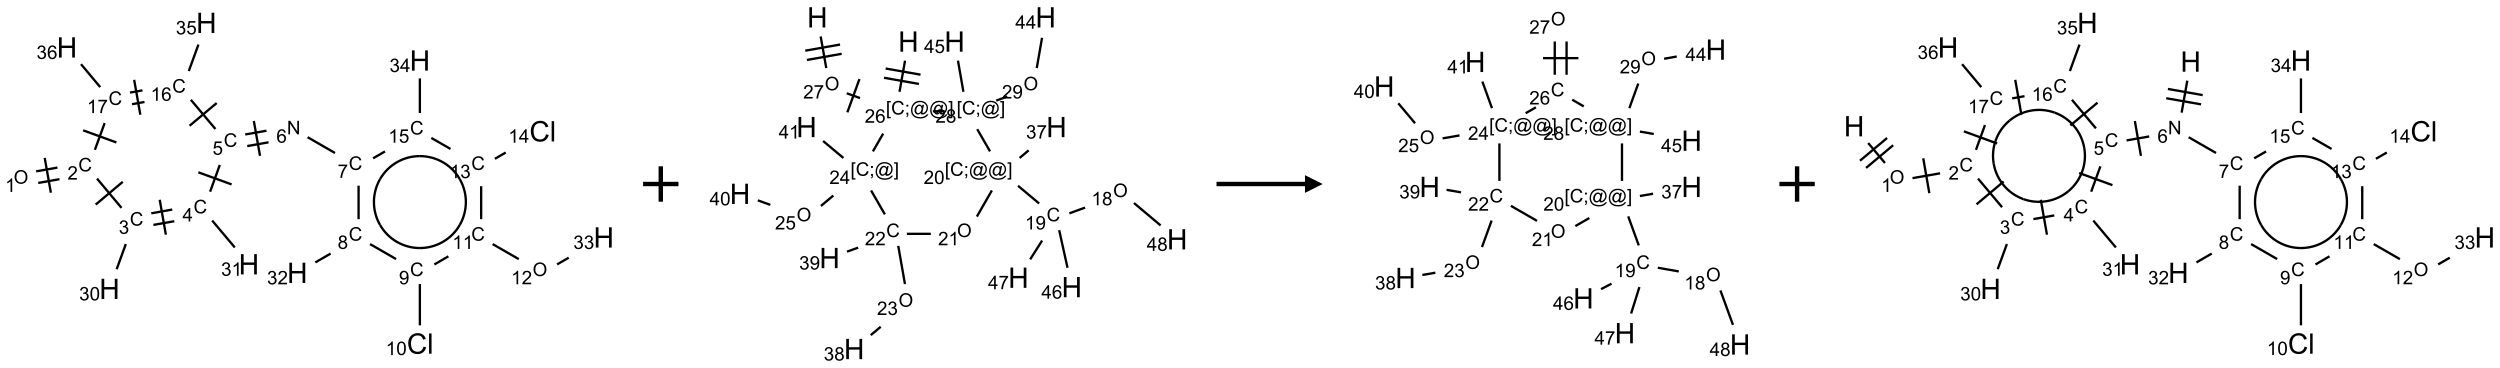 <?xml version="1.0" encoding="UTF-8"?>
<svg xmlns="http://www.w3.org/2000/svg" xmlns:xlink="http://www.w3.org/1999/xlink" width="1413" height="208" viewBox="0 0 1413 208">
<defs>
<g>
<g id="glyph-0-0">
<path d="M 1.332 0 L 1.332 -6.668 L 6.668 -6.668 L 6.668 0 Z M 1.5 -0.168 L 6.5 -0.168 L 6.5 -6.5 L 1.5 -6.5 Z M 1.5 -0.168 "/>
</g>
<g id="glyph-0-1">
<path d="M 0.516 -3.719 C 0.516 -4.984 0.855 -5.977 1.535 -6.695 C 2.215 -7.414 3.094 -7.77 4.172 -7.77 C 4.875 -7.77 5.512 -7.602 6.078 -7.266 C 6.645 -6.93 7.074 -6.461 7.371 -5.855 C 7.668 -5.254 7.816 -4.57 7.816 -3.809 C 7.816 -3.035 7.66 -2.34 7.348 -1.73 C 7.035 -1.117 6.594 -0.656 6.02 -0.34 C 5.449 -0.027 4.828 0.129 4.168 0.129 C 3.449 0.129 2.805 -0.043 2.238 -0.391 C 1.672 -0.738 1.246 -1.211 0.953 -1.812 C 0.66 -2.414 0.516 -3.047 0.516 -3.719 Z M 1.559 -3.703 C 1.559 -2.781 1.805 -2.059 2.301 -1.527 C 2.793 -1 3.414 -0.734 4.16 -0.734 C 4.922 -0.734 5.547 -1 6.039 -1.535 C 6.531 -2.07 6.777 -2.828 6.777 -3.812 C 6.777 -4.434 6.672 -4.977 6.461 -5.441 C 6.25 -5.902 5.945 -6.262 5.539 -6.52 C 5.133 -6.773 4.68 -6.902 4.176 -6.902 C 3.461 -6.902 2.848 -6.656 2.332 -6.164 C 1.816 -5.672 1.559 -4.852 1.559 -3.703 Z M 1.559 -3.703 "/>
</g>
<g id="glyph-0-2">
<path d="M 3.973 0 L 3.035 0 L 3.035 -5.973 C 2.809 -5.758 2.516 -5.543 2.148 -5.328 C 1.781 -5.113 1.453 -4.953 1.16 -4.844 L 1.16 -5.75 C 1.684 -5.996 2.145 -6.297 2.535 -6.645 C 2.93 -6.996 3.207 -7.336 3.371 -7.668 L 3.973 -7.668 Z M 3.973 0 "/>
</g>
<g id="glyph-0-3">
<path d="M 6.27 -2.676 L 7.281 -2.422 C 7.07 -1.594 6.688 -0.961 6.137 -0.523 C 5.586 -0.086 4.914 0.129 4.121 0.129 C 3.297 0.129 2.629 -0.039 2.113 -0.371 C 1.598 -0.707 1.203 -1.191 0.934 -1.828 C 0.664 -2.465 0.531 -3.145 0.531 -3.875 C 0.531 -4.672 0.684 -5.363 0.988 -5.957 C 1.293 -6.547 1.723 -6.996 2.285 -7.305 C 2.844 -7.613 3.461 -7.766 4.137 -7.766 C 4.898 -7.766 5.543 -7.57 6.062 -7.184 C 6.582 -6.793 6.945 -6.246 7.152 -5.543 L 6.156 -5.309 C 5.98 -5.863 5.723 -6.266 5.387 -6.52 C 5.051 -6.773 4.625 -6.902 4.113 -6.902 C 3.527 -6.902 3.039 -6.762 2.645 -6.48 C 2.25 -6.199 1.973 -5.82 1.812 -5.348 C 1.652 -4.871 1.574 -4.383 1.574 -3.879 C 1.574 -3.23 1.668 -2.664 1.855 -2.18 C 2.047 -1.695 2.34 -1.332 2.738 -1.094 C 3.137 -0.855 3.57 -0.734 4.035 -0.734 C 4.602 -0.734 5.082 -0.898 5.473 -1.223 C 5.867 -1.551 6.133 -2.035 6.27 -2.676 Z M 6.27 -2.676 "/>
</g>
<g id="glyph-0-4">
<path d="M 5.371 -0.902 L 5.371 0 L 0.324 0 C 0.316 -0.227 0.352 -0.441 0.434 -0.652 C 0.562 -0.996 0.766 -1.332 1.051 -1.668 C 1.332 -2 1.742 -2.387 2.277 -2.824 C 3.105 -3.504 3.668 -4.043 3.957 -4.441 C 4.25 -4.84 4.395 -5.215 4.395 -5.566 C 4.395 -5.938 4.262 -6.254 3.996 -6.508 C 3.73 -6.762 3.387 -6.891 2.957 -6.891 C 2.508 -6.891 2.145 -6.754 1.875 -6.484 C 1.605 -6.215 1.469 -5.84 1.465 -5.359 L 0.5 -5.457 C 0.566 -6.176 0.812 -6.727 1.246 -7.102 C 1.676 -7.477 2.254 -7.668 2.98 -7.668 C 3.711 -7.668 4.293 -7.465 4.719 -7.059 C 5.145 -6.652 5.359 -6.148 5.359 -5.547 C 5.359 -5.242 5.297 -4.941 5.172 -4.645 C 5.047 -4.352 4.84 -4.039 4.551 -3.715 C 4.262 -3.387 3.777 -2.938 3.105 -2.371 C 2.543 -1.898 2.18 -1.578 2.02 -1.41 C 1.859 -1.242 1.73 -1.07 1.625 -0.902 Z M 5.371 -0.902 "/>
</g>
<g id="glyph-0-5">
<path d="M 0.449 -2.016 L 1.387 -2.141 C 1.492 -1.609 1.676 -1.227 1.934 -0.992 C 2.191 -0.758 2.508 -0.641 2.879 -0.641 C 3.32 -0.641 3.695 -0.793 3.996 -1.098 C 4.301 -1.402 4.453 -1.781 4.453 -2.234 C 4.453 -2.664 4.312 -3.02 4.031 -3.301 C 3.75 -3.578 3.391 -3.719 2.957 -3.719 C 2.781 -3.719 2.562 -3.684 2.297 -3.613 L 2.402 -4.438 C 2.465 -4.43 2.516 -4.426 2.551 -4.426 C 2.949 -4.426 3.312 -4.531 3.629 -4.738 C 3.949 -4.949 4.109 -5.27 4.109 -5.703 C 4.109 -6.047 3.992 -6.332 3.762 -6.559 C 3.527 -6.785 3.227 -6.895 2.859 -6.895 C 2.496 -6.895 2.191 -6.781 1.949 -6.551 C 1.707 -6.324 1.547 -5.98 1.48 -5.52 L 0.543 -5.688 C 0.656 -6.316 0.918 -6.805 1.324 -7.148 C 1.73 -7.492 2.234 -7.668 2.84 -7.668 C 3.254 -7.668 3.641 -7.578 3.988 -7.398 C 4.34 -7.219 4.609 -6.977 4.793 -6.668 C 4.98 -6.359 5.074 -6.031 5.074 -5.684 C 5.074 -5.352 4.984 -5.051 4.809 -4.781 C 4.629 -4.512 4.367 -4.297 4.02 -4.137 C 4.473 -4.031 4.824 -3.816 5.074 -3.488 C 5.324 -3.16 5.449 -2.75 5.449 -2.254 C 5.449 -1.59 5.203 -1.023 4.719 -0.559 C 4.234 -0.098 3.617 0.137 2.875 0.137 C 2.203 0.137 1.648 -0.062 1.207 -0.465 C 0.762 -0.863 0.512 -1.379 0.449 -2.016 Z M 0.449 -2.016 "/>
</g>
<g id="glyph-0-6">
<path d="M 0.441 -3.766 C 0.441 -4.668 0.535 -5.395 0.723 -5.945 C 0.906 -6.496 1.184 -6.922 1.551 -7.219 C 1.918 -7.516 2.375 -7.668 2.934 -7.668 C 3.344 -7.668 3.703 -7.586 4.012 -7.418 C 4.32 -7.254 4.574 -7.016 4.777 -6.707 C 4.977 -6.395 5.137 -6.016 5.25 -5.57 C 5.363 -5.125 5.422 -4.523 5.422 -3.766 C 5.422 -2.871 5.328 -2.148 5.145 -1.598 C 4.961 -1.047 4.688 -0.621 4.32 -0.32 C 3.953 -0.02 3.492 0.129 2.934 0.129 C 2.195 0.129 1.617 -0.133 1.199 -0.66 C 0.695 -1.297 0.441 -2.332 0.441 -3.766 Z M 1.406 -3.766 C 1.406 -2.512 1.555 -1.68 1.848 -1.262 C 2.141 -0.848 2.5 -0.641 2.934 -0.641 C 3.363 -0.641 3.727 -0.848 4.02 -1.266 C 4.312 -1.684 4.457 -2.516 4.457 -3.766 C 4.457 -5.023 4.312 -5.859 4.02 -6.27 C 3.727 -6.684 3.359 -6.891 2.922 -6.891 C 2.492 -6.891 2.148 -6.707 1.891 -6.344 C 1.566 -5.879 1.406 -5.02 1.406 -3.766 Z M 1.406 -3.766 "/>
</g>
<g id="glyph-0-7">
<path d="M 3.449 0 L 3.449 -1.828 L 0.137 -1.828 L 0.137 -2.688 L 3.621 -7.637 L 4.387 -7.637 L 4.387 -2.688 L 5.418 -2.688 L 5.418 -1.828 L 4.387 -1.828 L 4.387 0 Z M 3.449 -2.688 L 3.449 -6.129 L 1.059 -2.688 Z M 3.449 -2.688 "/>
</g>
<g id="glyph-0-8">
<path d="M 0.441 -2 L 1.426 -2.082 C 1.5 -1.605 1.668 -1.242 1.934 -1.004 C 2.199 -0.762 2.52 -0.641 2.895 -0.641 C 3.348 -0.641 3.73 -0.812 4.043 -1.152 C 4.355 -1.492 4.512 -1.941 4.512 -2.504 C 4.512 -3.039 4.359 -3.461 4.059 -3.77 C 3.758 -4.078 3.367 -4.234 2.879 -4.234 C 2.578 -4.234 2.305 -4.164 2.062 -4.027 C 1.82 -3.891 1.629 -3.715 1.488 -3.496 L 0.609 -3.609 L 1.348 -7.531 L 5.145 -7.531 L 5.145 -6.637 L 2.098 -6.637 L 1.688 -4.582 C 2.145 -4.902 2.625 -5.062 3.129 -5.062 C 3.797 -5.062 4.359 -4.832 4.816 -4.371 C 5.277 -3.91 5.504 -3.312 5.504 -2.59 C 5.504 -1.898 5.305 -1.301 4.902 -0.797 C 4.41 -0.18 3.742 0.129 2.895 0.129 C 2.199 0.129 1.633 -0.062 1.195 -0.453 C 0.758 -0.844 0.504 -1.359 0.441 -2 Z M 0.441 -2 "/>
</g>
<g id="glyph-0-9">
<path d="M 0.812 0 L 0.812 -7.637 L 1.848 -7.637 L 5.859 -1.641 L 5.859 -7.637 L 6.828 -7.637 L 6.828 0 L 5.793 0 L 1.781 -6 L 1.781 0 Z M 0.812 0 "/>
</g>
<g id="glyph-0-10">
<path d="M 5.309 -5.766 L 4.375 -5.691 C 4.293 -6.059 4.172 -6.328 4.02 -6.496 C 3.766 -6.762 3.453 -6.895 3.082 -6.895 C 2.785 -6.895 2.523 -6.812 2.297 -6.645 C 2 -6.43 1.77 -6.117 1.598 -5.703 C 1.43 -5.289 1.34 -4.703 1.332 -3.938 C 1.559 -4.281 1.836 -4.535 2.16 -4.703 C 2.488 -4.871 2.828 -4.953 3.188 -4.953 C 3.812 -4.953 4.344 -4.723 4.785 -4.262 C 5.223 -3.801 5.441 -3.207 5.441 -2.48 C 5.441 -2 5.34 -1.555 5.133 -1.145 C 4.926 -0.73 4.641 -0.418 4.281 -0.199 C 3.922 0.02 3.512 0.129 3.051 0.129 C 2.27 0.129 1.633 -0.156 1.141 -0.73 C 0.648 -1.305 0.402 -2.254 0.402 -3.574 C 0.402 -5.051 0.672 -6.121 1.219 -6.793 C 1.695 -7.375 2.336 -7.668 3.141 -7.668 C 3.742 -7.668 4.234 -7.5 4.617 -7.16 C 5 -6.824 5.23 -6.359 5.309 -5.766 Z M 1.48 -2.473 C 1.48 -2.152 1.547 -1.844 1.684 -1.547 C 1.82 -1.25 2.016 -1.027 2.262 -0.871 C 2.508 -0.719 2.766 -0.641 3.035 -0.641 C 3.434 -0.641 3.773 -0.801 4.059 -1.121 C 4.344 -1.441 4.484 -1.875 4.484 -2.422 C 4.484 -2.949 4.344 -3.367 4.062 -3.668 C 3.781 -3.973 3.426 -4.125 3 -4.125 C 2.578 -4.125 2.219 -3.973 1.922 -3.668 C 1.625 -3.363 1.48 -2.969 1.48 -2.473 Z M 1.48 -2.473 "/>
</g>
<g id="glyph-0-11">
<path d="M 0.504 -6.637 L 0.504 -7.535 L 5.449 -7.535 L 5.449 -6.809 C 4.961 -6.289 4.48 -5.602 4.004 -4.746 C 3.527 -3.887 3.156 -3.004 2.895 -2.098 C 2.707 -1.461 2.59 -0.762 2.535 0 L 1.574 0 C 1.582 -0.602 1.703 -1.328 1.926 -2.176 C 2.152 -3.027 2.477 -3.848 2.898 -4.637 C 3.32 -5.426 3.77 -6.094 4.246 -6.637 Z M 0.504 -6.637 "/>
</g>
<g id="glyph-0-12">
<path d="M 1.887 -4.141 C 1.496 -4.281 1.207 -4.484 1.02 -4.75 C 0.832 -5.016 0.738 -5.328 0.738 -5.699 C 0.738 -6.254 0.938 -6.719 1.34 -7.098 C 1.738 -7.477 2.27 -7.668 2.934 -7.668 C 3.598 -7.668 4.137 -7.473 4.543 -7.086 C 4.949 -6.699 5.152 -6.227 5.152 -5.672 C 5.152 -5.316 5.059 -5.008 4.871 -4.746 C 4.688 -4.484 4.406 -4.281 4.027 -4.141 C 4.496 -3.988 4.852 -3.742 5.098 -3.402 C 5.34 -3.062 5.465 -2.656 5.465 -2.184 C 5.465 -1.531 5.234 -0.98 4.77 -0.535 C 4.309 -0.09 3.703 0.129 2.949 0.129 C 2.195 0.129 1.586 -0.094 1.125 -0.539 C 0.664 -0.984 0.434 -1.543 0.434 -2.207 C 0.434 -2.703 0.559 -3.121 0.809 -3.457 C 1.062 -3.793 1.422 -4.02 1.887 -4.141 Z M 1.699 -5.73 C 1.699 -5.367 1.812 -5.074 2.047 -4.844 C 2.281 -4.613 2.582 -4.5 2.953 -4.5 C 3.312 -4.5 3.609 -4.613 3.84 -4.84 C 4.07 -5.066 4.188 -5.348 4.188 -5.676 C 4.188 -6.02 4.07 -6.309 3.832 -6.543 C 3.594 -6.777 3.297 -6.895 2.941 -6.895 C 2.586 -6.895 2.289 -6.781 2.051 -6.551 C 1.816 -6.324 1.699 -6.047 1.699 -5.73 Z M 1.395 -2.203 C 1.395 -1.938 1.461 -1.676 1.586 -1.426 C 1.711 -1.176 1.902 -0.984 2.152 -0.848 C 2.402 -0.711 2.672 -0.641 2.957 -0.641 C 3.406 -0.641 3.777 -0.785 4.066 -1.074 C 4.359 -1.363 4.504 -1.727 4.504 -2.172 C 4.504 -2.625 4.355 -2.996 4.055 -3.293 C 3.754 -3.586 3.379 -3.734 2.926 -3.734 C 2.484 -3.734 2.121 -3.59 1.832 -3.297 C 1.543 -3.004 1.395 -2.641 1.395 -2.203 Z M 1.395 -2.203 "/>
</g>
<g id="glyph-0-13">
<path d="M 0.582 -1.766 L 1.484 -1.848 C 1.562 -1.426 1.707 -1.117 1.922 -0.926 C 2.137 -0.734 2.414 -0.641 2.75 -0.641 C 3.039 -0.641 3.289 -0.707 3.508 -0.84 C 3.727 -0.973 3.902 -1.148 4.043 -1.367 C 4.18 -1.586 4.297 -1.887 4.391 -2.262 C 4.484 -2.637 4.531 -3.016 4.531 -3.406 C 4.531 -3.449 4.531 -3.512 4.527 -3.594 C 4.34 -3.297 4.082 -3.055 3.758 -2.867 C 3.434 -2.68 3.082 -2.59 2.703 -2.59 C 2.07 -2.59 1.535 -2.816 1.098 -3.277 C 0.66 -3.734 0.441 -4.34 0.441 -5.09 C 0.441 -5.863 0.672 -6.484 1.129 -6.957 C 1.586 -7.43 2.156 -7.668 2.844 -7.668 C 3.34 -7.668 3.793 -7.531 4.207 -7.266 C 4.617 -7 4.93 -6.617 5.145 -6.121 C 5.355 -5.629 5.465 -4.91 5.465 -3.973 C 5.465 -2.996 5.359 -2.223 5.145 -1.645 C 4.934 -1.066 4.617 -0.625 4.199 -0.324 C 3.781 -0.02 3.293 0.129 2.73 0.129 C 2.133 0.129 1.645 -0.035 1.266 -0.367 C 0.887 -0.699 0.66 -1.164 0.582 -1.766 Z M 4.422 -5.137 C 4.422 -5.676 4.277 -6.102 3.992 -6.418 C 3.707 -6.734 3.359 -6.891 2.957 -6.891 C 2.543 -6.891 2.18 -6.719 1.871 -6.379 C 1.562 -6.039 1.406 -5.598 1.406 -5.059 C 1.406 -4.57 1.555 -4.176 1.848 -3.871 C 2.141 -3.566 2.5 -3.418 2.934 -3.418 C 3.367 -3.418 3.723 -3.57 4.004 -3.871 C 4.281 -4.176 4.422 -4.598 4.422 -5.137 Z M 4.422 -5.137 "/>
</g>
<g id="glyph-0-14">
<path d="M 0.723 2.121 L 0.723 -7.637 L 2.793 -7.637 L 2.793 -6.859 L 1.66 -6.859 L 1.66 1.344 L 2.793 1.344 L 2.793 2.121 Z M 0.723 2.121 "/>
</g>
<g id="glyph-0-15">
<path d="M 0.949 -4.465 L 0.949 -5.531 L 2.016 -5.531 L 2.016 -4.465 Z M 0.949 0 L 0.949 -1.066 L 2.016 -1.066 L 2.016 0 C 2.016 0.391 1.945 0.711 1.809 0.949 C 1.668 1.191 1.449 1.379 1.145 1.512 L 0.887 1.109 C 1.082 1.023 1.23 0.895 1.324 0.727 C 1.418 0.559 1.469 0.316 1.48 0 Z M 0.949 0 "/>
</g>
<g id="glyph-0-16">
<path d="M 6.047 -0.848 C 5.82 -0.59 5.57 -0.379 5.289 -0.223 C 5.008 -0.062 4.73 0.016 4.449 0.016 C 4.141 0.016 3.84 -0.074 3.547 -0.254 C 3.254 -0.434 3.02 -0.715 2.836 -1.09 C 2.652 -1.465 2.562 -1.875 2.562 -2.324 C 2.562 -2.875 2.703 -3.43 2.988 -3.98 C 3.27 -4.535 3.621 -4.953 4.043 -5.23 C 4.461 -5.508 4.871 -5.645 5.266 -5.645 C 5.566 -5.645 5.855 -5.566 6.129 -5.41 C 6.402 -5.25 6.641 -5.012 6.84 -4.688 L 7.016 -5.496 L 7.949 -5.496 L 7.199 -2 C 7.094 -1.516 7.043 -1.246 7.043 -1.191 C 7.043 -1.098 7.078 -1.02 7.148 -0.949 C 7.219 -0.883 7.305 -0.848 7.406 -0.848 C 7.59 -0.848 7.832 -0.953 8.129 -1.168 C 8.527 -1.445 8.84 -1.816 9.07 -2.285 C 9.301 -2.75 9.418 -3.234 9.418 -3.73 C 9.418 -4.309 9.27 -4.852 8.973 -5.355 C 8.676 -5.859 8.23 -6.262 7.645 -6.562 C 7.055 -6.863 6.406 -7.016 5.691 -7.016 C 4.879 -7.016 4.137 -6.824 3.465 -6.445 C 2.793 -6.066 2.273 -5.52 1.902 -4.809 C 1.535 -4.098 1.348 -3.34 1.348 -2.527 C 1.348 -1.676 1.535 -0.941 1.902 -0.328 C 2.273 0.285 2.809 0.742 3.508 1.035 C 4.207 1.328 4.984 1.473 5.832 1.473 C 6.742 1.473 7.504 1.32 8.121 1.016 C 8.734 0.711 9.195 0.34 9.5 -0.098 L 10.441 -0.098 C 10.266 0.266 9.961 0.637 9.531 1.016 C 9.102 1.395 8.59 1.695 7.996 1.914 C 7.402 2.133 6.688 2.246 5.848 2.246 C 5.078 2.246 4.367 2.145 3.715 1.949 C 3.066 1.75 2.512 1.453 2.051 1.055 C 1.594 0.656 1.25 0.199 1.016 -0.316 C 0.723 -0.973 0.578 -1.684 0.578 -2.441 C 0.578 -3.289 0.75 -4.098 1.098 -4.863 C 1.523 -5.805 2.125 -6.527 2.902 -7.027 C 3.684 -7.527 4.629 -7.777 5.738 -7.777 C 6.602 -7.777 7.375 -7.602 8.059 -7.246 C 8.746 -6.895 9.285 -6.371 9.684 -5.672 C 10.02 -5.07 10.188 -4.418 10.188 -3.715 C 10.188 -2.707 9.832 -1.812 9.125 -1.031 C 8.492 -0.328 7.801 0.02 7.051 0.02 C 6.812 0.02 6.617 -0.016 6.473 -0.09 C 6.324 -0.16 6.215 -0.266 6.145 -0.402 C 6.102 -0.488 6.066 -0.637 6.047 -0.848 Z M 3.527 -2.262 C 3.527 -1.785 3.641 -1.414 3.863 -1.152 C 4.09 -0.887 4.348 -0.754 4.641 -0.754 C 4.836 -0.754 5.039 -0.812 5.254 -0.93 C 5.469 -1.047 5.676 -1.219 5.871 -1.449 C 6.066 -1.676 6.23 -1.969 6.355 -2.32 C 6.48 -2.672 6.543 -3.027 6.543 -3.379 C 6.543 -3.852 6.426 -4.219 6.191 -4.48 C 5.957 -4.738 5.672 -4.871 5.332 -4.871 C 5.109 -4.871 4.902 -4.812 4.707 -4.699 C 4.512 -4.586 4.32 -4.406 4.137 -4.156 C 3.953 -3.906 3.805 -3.602 3.691 -3.246 C 3.582 -2.887 3.527 -2.559 3.527 -2.262 Z M 3.527 -2.262 "/>
</g>
<g id="glyph-0-17">
<path d="M 2.27 2.121 L 0.203 2.121 L 0.203 1.344 L 1.332 1.344 L 1.332 -6.859 L 0.203 -6.859 L 0.203 -7.637 L 2.27 -7.637 Z M 2.27 2.121 "/>
</g>
<g id="glyph-1-0">
<path d="M 2 0 L 2 -10 L 10 -10 L 10 0 Z M 2.25 -0.25 L 9.75 -0.25 L 9.75 -9.75 L 2.25 -9.75 Z M 2.25 -0.25 "/>
</g>
<g id="glyph-1-1">
<path d="M 1.281 0 L 1.281 -11.453 L 2.797 -11.453 L 2.797 -6.75 L 8.75 -6.75 L 8.75 -11.453 L 10.266 -11.453 L 10.266 0 L 8.75 0 L 8.75 -5.398 L 2.797 -5.398 L 2.797 0 Z M 1.281 0 "/>
</g>
<g id="glyph-1-2">
<path d="M 9.406 -4.016 L 10.922 -3.633 C 10.605 -2.387 10.031 -1.438 9.207 -0.785 C 8.383 -0.133 7.371 0.195 6.18 0.195 C 4.945 0.195 3.941 -0.055 3.168 -0.559 C 2.395 -1.062 1.805 -1.789 1.402 -2.742 C 1 -3.695 0.797 -4.719 0.797 -5.812 C 0.797 -7.004 1.023 -8.047 1.48 -8.934 C 1.938 -9.82 2.586 -10.496 3.426 -10.957 C 4.266 -11.418 5.191 -11.648 6.203 -11.648 C 7.348 -11.648 8.312 -11.355 9.094 -10.773 C 9.875 -10.191 10.418 -9.371 10.727 -8.312 L 9.234 -7.961 C 8.969 -8.793 8.582 -9.402 8.078 -9.781 C 7.574 -10.16 6.938 -10.352 6.172 -10.352 C 5.293 -10.352 4.555 -10.141 3.965 -9.719 C 3.375 -9.297 2.957 -8.73 2.719 -8.02 C 2.48 -7.309 2.359 -6.574 2.359 -5.82 C 2.359 -4.848 2.5 -3.996 2.785 -3.27 C 3.07 -2.543 3.512 -2 4.109 -1.641 C 4.707 -1.281 5.355 -1.102 6.055 -1.102 C 6.902 -1.102 7.621 -1.348 8.211 -1.836 C 8.801 -2.324 9.199 -3.051 9.406 -4.016 Z M 9.406 -4.016 "/>
</g>
<g id="glyph-1-3">
<path d="M 1.023 0 L 1.023 -11.453 L 2.43 -11.453 L 2.43 0 Z M 1.023 0 "/>
</g>
</g>
</defs>
<path fill="none" stroke-width="0.033" stroke-linecap="butt" stroke-linejoin="miter" stroke="rgb(0%, 0%, 0%)" stroke-opacity="1" stroke-miterlimit="10" d="M 0.278 2.262 L 0.579 2.209 " transform="matrix(40, 0, 0, 40, 10.469, 12.916)"/>
<path fill="none" stroke-width="0.033" stroke-linecap="butt" stroke-linejoin="miter" stroke="rgb(0%, 0%, 0%)" stroke-opacity="1" stroke-miterlimit="10" d="M 0.249 2.098 L 0.55 2.045 " transform="matrix(40, 0, 0, 40, 10.469, 12.916)"/>
<path fill="none" stroke-width="0.033" stroke-linecap="butt" stroke-linejoin="miter" stroke="rgb(0%, 0%, 0%)" stroke-opacity="1" stroke-miterlimit="10" d="M 0.457 2.4 L 0.37 1.908 " transform="matrix(40, 0, 0, 40, 10.469, 12.916)"/>
<path fill="none" stroke-width="0.033" stroke-linecap="butt" stroke-linejoin="miter" stroke="rgb(0%, 0%, 0%)" stroke-opacity="1" stroke-miterlimit="10" d="M 1.109 2.201 L 1.455 2.614 " transform="matrix(40, 0, 0, 40, 10.469, 12.916)"/>
<path fill="none" stroke-width="0.033" stroke-linecap="butt" stroke-linejoin="miter" stroke="rgb(0%, 0%, 0%)" stroke-opacity="1" stroke-miterlimit="10" d="M 1.09 2.568 L 1.473 2.246 " transform="matrix(40, 0, 0, 40, 10.469, 12.916)"/>
<path fill="none" stroke-width="0.033" stroke-linecap="butt" stroke-linejoin="miter" stroke="rgb(0%, 0%, 0%)" stroke-opacity="1" stroke-miterlimit="10" d="M 1.516 3.125 L 1.387 3.481 " transform="matrix(40, 0, 0, 40, 10.469, 12.916)"/>
<path fill="none" stroke-width="0.033" stroke-linecap="butt" stroke-linejoin="miter" stroke="rgb(0%, 0%, 0%)" stroke-opacity="1" stroke-miterlimit="10" d="M 1.905 2.855 L 2.201 2.803 " transform="matrix(40, 0, 0, 40, 10.469, 12.916)"/>
<path fill="none" stroke-width="0.033" stroke-linecap="butt" stroke-linejoin="miter" stroke="rgb(0%, 0%, 0%)" stroke-opacity="1" stroke-miterlimit="10" d="M 1.876 2.691 L 2.172 2.638 " transform="matrix(40, 0, 0, 40, 10.469, 12.916)"/>
<path fill="none" stroke-width="0.033" stroke-linecap="butt" stroke-linejoin="miter" stroke="rgb(0%, 0%, 0%)" stroke-opacity="1" stroke-miterlimit="10" d="M 2.082 2.993 L 1.995 2.5 " transform="matrix(40, 0, 0, 40, 10.469, 12.916)"/>
<path fill="none" stroke-width="0.033" stroke-linecap="butt" stroke-linejoin="miter" stroke="rgb(0%, 0%, 0%)" stroke-opacity="1" stroke-miterlimit="10" d="M 2.736 2.793 L 3.056 3.174 " transform="matrix(40, 0, 0, 40, 10.469, 12.916)"/>
<path fill="none" stroke-width="0.033" stroke-linecap="butt" stroke-linejoin="miter" stroke="rgb(0%, 0%, 0%)" stroke-opacity="1" stroke-miterlimit="10" d="M 2.707 2.386 L 2.844 2.008 " transform="matrix(40, 0, 0, 40, 10.469, 12.916)"/>
<path fill="none" stroke-width="0.033" stroke-linecap="butt" stroke-linejoin="miter" stroke="rgb(0%, 0%, 0%)" stroke-opacity="1" stroke-miterlimit="10" d="M 3.011 2.283 L 2.541 2.112 " transform="matrix(40, 0, 0, 40, 10.469, 12.916)"/>
<path fill="none" stroke-width="0.033" stroke-linecap="butt" stroke-linejoin="miter" stroke="rgb(0%, 0%, 0%)" stroke-opacity="1" stroke-miterlimit="10" d="M 3.232 1.741 L 3.533 1.688 " transform="matrix(40, 0, 0, 40, 10.469, 12.916)"/>
<path fill="none" stroke-width="0.033" stroke-linecap="butt" stroke-linejoin="miter" stroke="rgb(0%, 0%, 0%)" stroke-opacity="1" stroke-miterlimit="10" d="M 3.203 1.577 L 3.504 1.524 " transform="matrix(40, 0, 0, 40, 10.469, 12.916)"/>
<path fill="none" stroke-width="0.033" stroke-linecap="butt" stroke-linejoin="miter" stroke="rgb(0%, 0%, 0%)" stroke-opacity="1" stroke-miterlimit="10" d="M 3.412 1.879 L 3.325 1.387 " transform="matrix(40, 0, 0, 40, 10.469, 12.916)"/>
<path fill="none" stroke-width="0.033" stroke-linecap="butt" stroke-linejoin="miter" stroke="rgb(0%, 0%, 0%)" stroke-opacity="1" stroke-miterlimit="10" d="M 4.085 1.616 L 4.471 1.839 " transform="matrix(40, 0, 0, 40, 10.469, 12.916)"/>
<path fill="none" stroke-width="0.033" stroke-linecap="butt" stroke-linejoin="miter" stroke="rgb(0%, 0%, 0%)" stroke-opacity="1" stroke-miterlimit="10" d="M 4.805 2.301 L 4.805 2.774 " transform="matrix(40, 0, 0, 40, 10.469, 12.916)"/>
<path fill="none" stroke-width="0.033" stroke-linecap="butt" stroke-linejoin="miter" stroke="rgb(0%, 0%, 0%)" stroke-opacity="1" stroke-miterlimit="10" d="M 4.41 3.26 L 4.194 3.385 " transform="matrix(40, 0, 0, 40, 10.469, 12.916)"/>
<path fill="none" stroke-width="0.033" stroke-linecap="butt" stroke-linejoin="miter" stroke="rgb(0%, 0%, 0%)" stroke-opacity="1" stroke-miterlimit="10" d="M 4.967 3.126 L 5.335 3.338 " transform="matrix(40, 0, 0, 40, 10.469, 12.916)"/>
<path fill="none" stroke-width="0.033" stroke-linecap="butt" stroke-linejoin="miter" stroke="rgb(0%, 0%, 0%)" stroke-opacity="1" stroke-miterlimit="10" d="M 5.671 3.691 L 5.671 4.274 " transform="matrix(40, 0, 0, 40, 10.469, 12.916)"/>
<path fill="none" stroke-width="0.033" stroke-linecap="butt" stroke-linejoin="miter" stroke="rgb(0%, 0%, 0%)" stroke-opacity="1" stroke-miterlimit="10" d="M 5.876 3.414 L 6.074 3.299 " transform="matrix(40, 0, 0, 40, 10.469, 12.916)"/>
<path fill="none" stroke-width="0.033" stroke-linecap="butt" stroke-linejoin="miter" stroke="rgb(0%, 0%, 0%)" stroke-opacity="1" stroke-miterlimit="10" d="M 6.699 3.126 L 7.069 3.339 " transform="matrix(40, 0, 0, 40, 10.469, 12.916)"/>
<path fill="none" stroke-width="0.033" stroke-linecap="butt" stroke-linejoin="miter" stroke="rgb(0%, 0%, 0%)" stroke-opacity="1" stroke-miterlimit="10" d="M 7.61 3.413 L 7.774 3.318 " transform="matrix(40, 0, 0, 40, 10.469, 12.916)"/>
<path fill="none" stroke-width="0.033" stroke-linecap="butt" stroke-linejoin="miter" stroke="rgb(0%, 0%, 0%)" stroke-opacity="1" stroke-miterlimit="10" d="M 6.537 2.774 L 6.537 2.308 " transform="matrix(40, 0, 0, 40, 10.469, 12.916)"/>
<path fill="none" stroke-width="0.033" stroke-linecap="butt" stroke-linejoin="miter" stroke="rgb(0%, 0%, 0%)" stroke-opacity="1" stroke-miterlimit="10" d="M 6.731 1.921 L 6.884 1.832 " transform="matrix(40, 0, 0, 40, 10.469, 12.916)"/>
<path fill="none" stroke-width="0.033" stroke-linecap="butt" stroke-linejoin="miter" stroke="rgb(0%, 0%, 0%)" stroke-opacity="1" stroke-miterlimit="10" d="M 6.104 1.782 L 5.833 1.626 " transform="matrix(40, 0, 0, 40, 10.469, 12.916)"/>
<path fill="none" stroke-width="0.033" stroke-linecap="butt" stroke-linejoin="miter" stroke="rgb(0%, 0%, 0%)" stroke-opacity="1" stroke-miterlimit="10" d="M 5.178 1.817 L 5.01 1.914 " transform="matrix(40, 0, 0, 40, 10.469, 12.916)"/>
<path fill="none" stroke-width="0.033" stroke-linecap="butt" stroke-linejoin="miter" stroke="rgb(0%, 0%, 0%)" stroke-opacity="1" stroke-miterlimit="10" d="M 5.671 1.274 L 5.671 0.785 " transform="matrix(40, 0, 0, 40, 10.469, 12.916)"/>
<path fill="none" stroke-width="0.033" stroke-linecap="butt" stroke-linejoin="miter" stroke="rgb(0%, 0%, 0%)" stroke-opacity="1" stroke-miterlimit="10" d="M 2.782 1.5 L 2.435 1.087 " transform="matrix(40, 0, 0, 40, 10.469, 12.916)"/>
<path fill="none" stroke-width="0.033" stroke-linecap="butt" stroke-linejoin="miter" stroke="rgb(0%, 0%, 0%)" stroke-opacity="1" stroke-miterlimit="10" d="M 2.8 1.133 L 2.417 1.454 " transform="matrix(40, 0, 0, 40, 10.469, 12.916)"/>
<path fill="none" stroke-width="0.033" stroke-linecap="butt" stroke-linejoin="miter" stroke="rgb(0%, 0%, 0%)" stroke-opacity="1" stroke-miterlimit="10" d="M 2.406 0.681 L 2.542 0.307 " transform="matrix(40, 0, 0, 40, 10.469, 12.916)"/>
<path fill="none" stroke-width="0.033" stroke-linecap="butt" stroke-linejoin="miter" stroke="rgb(0%, 0%, 0%)" stroke-opacity="1" stroke-miterlimit="10" d="M 1.751 0.954 L 1.575 0.985 " transform="matrix(40, 0, 0, 40, 10.469, 12.916)"/>
<path fill="none" stroke-width="0.033" stroke-linecap="butt" stroke-linejoin="miter" stroke="rgb(0%, 0%, 0%)" stroke-opacity="1" stroke-miterlimit="10" d="M 1.78 1.118 L 1.604 1.149 " transform="matrix(40, 0, 0, 40, 10.469, 12.916)"/>
<path fill="none" stroke-width="0.033" stroke-linecap="butt" stroke-linejoin="miter" stroke="rgb(0%, 0%, 0%)" stroke-opacity="1" stroke-miterlimit="10" d="M 1.634 0.805 L 1.721 1.298 " transform="matrix(40, 0, 0, 40, 10.469, 12.916)"/>
<path fill="none" stroke-width="0.033" stroke-linecap="butt" stroke-linejoin="miter" stroke="rgb(0%, 0%, 0%)" stroke-opacity="1" stroke-miterlimit="10" d="M 1.217 1.416 L 1.079 1.794 " transform="matrix(40, 0, 0, 40, 10.469, 12.916)"/>
<path fill="none" stroke-width="0.033" stroke-linecap="butt" stroke-linejoin="miter" stroke="rgb(0%, 0%, 0%)" stroke-opacity="1" stroke-miterlimit="10" d="M 0.913 1.519 L 1.383 1.69 " transform="matrix(40, 0, 0, 40, 10.469, 12.916)"/>
<path fill="none" stroke-width="0.033" stroke-linecap="butt" stroke-linejoin="miter" stroke="rgb(0%, 0%, 0%)" stroke-opacity="1" stroke-miterlimit="10" d="M 1.154 0.908 L 0.883 0.584 " transform="matrix(40, 0, 0, 40, 10.469, 12.916)"/>
<path fill="none" stroke-width="0.033" stroke-linecap="butt" stroke-linejoin="miter" stroke="rgb(0%, 0%, 0%)" stroke-opacity="1" stroke-miterlimit="10" d="M 5.109 2.857 C 4.993 2.656 4.993 2.408 5.109 2.207 " transform="matrix(40, 0, 0, 40, 10.469, 12.916)"/>
<path fill="none" stroke-width="0.033" stroke-linecap="butt" stroke-linejoin="miter" stroke="rgb(0%, 0%, 0%)" stroke-opacity="1" stroke-miterlimit="10" d="M 5.671 3.182 C 5.439 3.182 5.225 3.058 5.109 2.857 " transform="matrix(40, 0, 0, 40, 10.469, 12.916)"/>
<path fill="none" stroke-width="0.033" stroke-linecap="butt" stroke-linejoin="miter" stroke="rgb(0%, 0%, 0%)" stroke-opacity="1" stroke-miterlimit="10" d="M 6.234 2.857 C 6.118 3.058 5.903 3.182 5.671 3.182 " transform="matrix(40, 0, 0, 40, 10.469, 12.916)"/>
<path fill="none" stroke-width="0.033" stroke-linecap="butt" stroke-linejoin="miter" stroke="rgb(0%, 0%, 0%)" stroke-opacity="1" stroke-miterlimit="10" d="M 6.234 2.207 C 6.35 2.408 6.35 2.656 6.234 2.857 " transform="matrix(40, 0, 0, 40, 10.469, 12.916)"/>
<path fill="none" stroke-width="0.033" stroke-linecap="butt" stroke-linejoin="miter" stroke="rgb(0%, 0%, 0%)" stroke-opacity="1" stroke-miterlimit="10" d="M 5.671 1.883 C 5.903 1.883 6.118 2.006 6.234 2.207 " transform="matrix(40, 0, 0, 40, 10.469, 12.916)"/>
<path fill="none" stroke-width="0.033" stroke-linecap="butt" stroke-linejoin="miter" stroke="rgb(0%, 0%, 0%)" stroke-opacity="1" stroke-miterlimit="10" d="M 5.109 2.207 C 5.225 2.006 5.439 1.883 5.671 1.883 " transform="matrix(40, 0, 0, 40, 10.469, 12.916)"/>
<g fill="rgb(0%, 0%, 0%)" fill-opacity="1">
<use xlink:href="#glyph-0-1" x="7.715" y="103.832"/>
</g>
<g fill="rgb(0%, 0%, 0%)" fill-opacity="1">
<use xlink:href="#glyph-0-2" x="2.922" y="108.465"/>
</g>
<g fill="rgb(0%, 0%, 0%)" fill-opacity="1">
<use xlink:href="#glyph-0-3" x="44.27" y="96.883"/>
</g>
<g fill="rgb(0%, 0%, 0%)" fill-opacity="1">
<use xlink:href="#glyph-0-4" x="38.098" y="101.52"/>
</g>
<g fill="rgb(0%, 0%, 0%)" fill-opacity="1">
<use xlink:href="#glyph-0-3" x="73.355" y="127.523"/>
</g>
<g fill="rgb(0%, 0%, 0%)" fill-opacity="1">
<use xlink:href="#glyph-0-5" x="67.105" y="132.16"/>
</g>
<g fill="rgb(0%, 0%, 0%)" fill-opacity="1">
<use xlink:href="#glyph-1-1" x="56.121" y="168.996"/>
</g>
<g fill="rgb(0%, 0%, 0%)" fill-opacity="1">
<use xlink:href="#glyph-0-5" x="44.711" y="169.785"/>
<use xlink:href="#glyph-0-6" x="50.643" y="169.785"/>
</g>
<g fill="rgb(0%, 0%, 0%)" fill-opacity="1">
<use xlink:href="#glyph-0-3" x="109.371" y="120.578"/>
</g>
<g fill="rgb(0%, 0%, 0%)" fill-opacity="1">
<use xlink:href="#glyph-0-7" x="103.152" y="125.184"/>
</g>
<g fill="rgb(0%, 0%, 0%)" fill-opacity="1">
<use xlink:href="#glyph-1-1" x="134.902" y="155.102"/>
</g>
<g fill="rgb(0%, 0%, 0%)" fill-opacity="1">
<use xlink:href="#glyph-0-5" x="124.945" y="155.895"/>
<use xlink:href="#glyph-0-2" x="130.878" y="155.895"/>
</g>
<g fill="rgb(0%, 0%, 0%)" fill-opacity="1">
<use xlink:href="#glyph-0-3" x="126.43" y="82.992"/>
</g>
<g fill="rgb(0%, 0%, 0%)" fill-opacity="1">
<use xlink:href="#glyph-0-8" x="120.117" y="87.492"/>
</g>
<g fill="rgb(0%, 0%, 0%)" fill-opacity="1">
<use xlink:href="#glyph-0-9" x="162.164" y="75.91"/>
</g>
<g fill="rgb(0%, 0%, 0%)" fill-opacity="1">
<use xlink:href="#glyph-0-10" x="156.199" y="80.68"/>
</g>
<g fill="rgb(0%, 0%, 0%)" fill-opacity="1">
<use xlink:href="#glyph-0-3" x="197.086" y="96.043"/>
</g>
<g fill="rgb(0%, 0%, 0%)" fill-opacity="1">
<use xlink:href="#glyph-0-11" x="190.832" y="100.551"/>
</g>
<g fill="rgb(0%, 0%, 0%)" fill-opacity="1">
<use xlink:href="#glyph-0-3" x="197.086" y="136.043"/>
</g>
<g fill="rgb(0%, 0%, 0%)" fill-opacity="1">
<use xlink:href="#glyph-0-12" x="190.82" y="140.68"/>
</g>
<g fill="rgb(0%, 0%, 0%)" fill-opacity="1">
<use xlink:href="#glyph-1-1" x="162.266" y="159.926"/>
</g>
<g fill="rgb(0%, 0%, 0%)" fill-opacity="1">
<use xlink:href="#glyph-0-5" x="150.91" y="160.719"/>
<use xlink:href="#glyph-0-4" x="156.842" y="160.719"/>
</g>
<g fill="rgb(0%, 0%, 0%)" fill-opacity="1">
<use xlink:href="#glyph-0-3" x="231.727" y="156.043"/>
</g>
<g fill="rgb(0%, 0%, 0%)" fill-opacity="1">
<use xlink:href="#glyph-0-13" x="225.461" y="160.68"/>
</g>
<g fill="rgb(0%, 0%, 0%)" fill-opacity="1">
<use xlink:href="#glyph-1-2" x="229.93" y="199.926"/>
<use xlink:href="#glyph-1-3" x="241.484" y="199.926"/>
</g>
<g fill="rgb(0%, 0%, 0%)" fill-opacity="1">
<use xlink:href="#glyph-0-2" x="218.039" y="200.68"/>
<use xlink:href="#glyph-0-6" x="223.971" y="200.68"/>
</g>
<g fill="rgb(0%, 0%, 0%)" fill-opacity="1">
<use xlink:href="#glyph-0-3" x="266.367" y="136.043"/>
</g>
<g fill="rgb(0%, 0%, 0%)" fill-opacity="1">
<use xlink:href="#glyph-0-2" x="255.656" y="140.68"/>
<use xlink:href="#glyph-0-2" x="261.589" y="140.68"/>
</g>
<g fill="rgb(0%, 0%, 0%)" fill-opacity="1">
<use xlink:href="#glyph-0-1" x="301.023" y="156.047"/>
</g>
<g fill="rgb(0%, 0%, 0%)" fill-opacity="1">
<use xlink:href="#glyph-0-2" x="288.902" y="160.68"/>
<use xlink:href="#glyph-0-4" x="294.835" y="160.68"/>
</g>
<g fill="rgb(0%, 0%, 0%)" fill-opacity="1">
<use xlink:href="#glyph-1-1" x="335.469" y="139.926"/>
</g>
<g fill="rgb(0%, 0%, 0%)" fill-opacity="1">
<use xlink:href="#glyph-0-5" x="324.035" y="140.719"/>
<use xlink:href="#glyph-0-5" x="329.967" y="140.719"/>
</g>
<g fill="rgb(0%, 0%, 0%)" fill-opacity="1">
<use xlink:href="#glyph-0-3" x="266.367" y="96.043"/>
</g>
<g fill="rgb(0%, 0%, 0%)" fill-opacity="1">
<use xlink:href="#glyph-0-2" x="254.184" y="100.68"/>
<use xlink:href="#glyph-0-5" x="260.116" y="100.68"/>
</g>
<g fill="rgb(0%, 0%, 0%)" fill-opacity="1">
<use xlink:href="#glyph-1-2" x="299.211" y="79.926"/>
<use xlink:href="#glyph-1-3" x="310.766" y="79.926"/>
</g>
<g fill="rgb(0%, 0%, 0%)" fill-opacity="1">
<use xlink:href="#glyph-0-2" x="287.324" y="80.68"/>
<use xlink:href="#glyph-0-7" x="293.257" y="80.68"/>
</g>
<g fill="rgb(0%, 0%, 0%)" fill-opacity="1">
<use xlink:href="#glyph-0-3" x="231.727" y="76.043"/>
</g>
<g fill="rgb(0%, 0%, 0%)" fill-opacity="1">
<use xlink:href="#glyph-0-2" x="219.484" y="80.68"/>
<use xlink:href="#glyph-0-8" x="225.417" y="80.68"/>
</g>
<g fill="rgb(0%, 0%, 0%)" fill-opacity="1">
<use xlink:href="#glyph-1-1" x="231.547" y="39.926"/>
</g>
<g fill="rgb(0%, 0%, 0%)" fill-opacity="1">
<use xlink:href="#glyph-0-5" x="220.145" y="40.719"/>
<use xlink:href="#glyph-0-7" x="226.077" y="40.719"/>
</g>
<g fill="rgb(0%, 0%, 0%)" fill-opacity="1">
<use xlink:href="#glyph-0-3" x="97.34" y="52.348"/>
</g>
<g fill="rgb(0%, 0%, 0%)" fill-opacity="1">
<use xlink:href="#glyph-0-2" x="85.16" y="56.984"/>
<use xlink:href="#glyph-0-10" x="91.092" y="56.984"/>
</g>
<g fill="rgb(0%, 0%, 0%)" fill-opacity="1">
<use xlink:href="#glyph-1-1" x="110.844" y="18.645"/>
</g>
<g fill="rgb(0%, 0%, 0%)" fill-opacity="1">
<use xlink:href="#glyph-0-5" x="99.352" y="19.438"/>
<use xlink:href="#glyph-0-8" x="105.284" y="19.438"/>
</g>
<g fill="rgb(0%, 0%, 0%)" fill-opacity="1">
<use xlink:href="#glyph-0-3" x="61.324" y="59.293"/>
</g>
<g fill="rgb(0%, 0%, 0%)" fill-opacity="1">
<use xlink:href="#glyph-0-2" x="49.141" y="63.93"/>
<use xlink:href="#glyph-0-11" x="55.073" y="63.93"/>
</g>
<g fill="rgb(0%, 0%, 0%)" fill-opacity="1">
<use xlink:href="#glyph-1-1" x="32.059" y="32.535"/>
</g>
<g fill="rgb(0%, 0%, 0%)" fill-opacity="1">
<use xlink:href="#glyph-0-5" x="20.629" y="33.328"/>
<use xlink:href="#glyph-0-10" x="26.561" y="33.328"/>
</g>
<path fill="none" stroke-width="0.062" stroke-linecap="butt" stroke-linejoin="miter" stroke="rgb(0%, 0%, 0%)" stroke-opacity="1" stroke-miterlimit="10" d="M 0 0 L 0.5 0 M 0.25 -0.25 L 0.25 0.25 " transform="matrix(40, 0, 0, 40, 363.469, 104)"/>
<path fill="none" stroke-width="0.033" stroke-linecap="butt" stroke-linejoin="miter" stroke="rgb(0%, 0%, 0%)" stroke-opacity="1" stroke-miterlimit="10" d="M 2.332 0.612 L 2.254 1.052 " transform="matrix(40, 0, 0, 40, 418.246, 9.805)"/>
<path fill="none" stroke-width="0.033" stroke-linecap="butt" stroke-linejoin="miter" stroke="rgb(0%, 0%, 0%)" stroke-opacity="1" stroke-miterlimit="10" d="M 2.035 0.854 L 2.528 0.941 " transform="matrix(40, 0, 0, 40, 418.246, 9.805)"/>
<path fill="none" stroke-width="0.033" stroke-linecap="butt" stroke-linejoin="miter" stroke="rgb(0%, 0%, 0%)" stroke-opacity="1" stroke-miterlimit="10" d="M 2.058 0.723 L 2.551 0.81 " transform="matrix(40, 0, 0, 40, 418.246, 9.805)"/>
<path fill="none" stroke-width="0.033" stroke-linecap="butt" stroke-linejoin="miter" stroke="rgb(0%, 0%, 0%)" stroke-opacity="1" stroke-miterlimit="10" d="M 1.696 1.141 L 1.508 1.073 " transform="matrix(40, 0, 0, 40, 418.246, 9.805)"/>
<path fill="none" stroke-width="0.033" stroke-linecap="butt" stroke-linejoin="miter" stroke="rgb(0%, 0%, 0%)" stroke-opacity="1" stroke-miterlimit="10" d="M 1.688 0.872 L 1.517 1.342 " transform="matrix(40, 0, 0, 40, 418.246, 9.805)"/>
<path fill="none" stroke-width="0.033" stroke-linecap="butt" stroke-linejoin="miter" stroke="rgb(0%, 0%, 0%)" stroke-opacity="1" stroke-miterlimit="10" d="M 1.219 0.717 L 1.14 0.27 " transform="matrix(40, 0, 0, 40, 418.246, 9.805)"/>
<path fill="none" stroke-width="0.033" stroke-linecap="butt" stroke-linejoin="miter" stroke="rgb(0%, 0%, 0%)" stroke-opacity="1" stroke-miterlimit="10" d="M 1.414 0.384 L 0.922 0.471 " transform="matrix(40, 0, 0, 40, 418.246, 9.805)"/>
<path fill="none" stroke-width="0.033" stroke-linecap="butt" stroke-linejoin="miter" stroke="rgb(0%, 0%, 0%)" stroke-opacity="1" stroke-miterlimit="10" d="M 1.437 0.515 L 0.945 0.602 " transform="matrix(40, 0, 0, 40, 418.246, 9.805)"/>
<path fill="none" stroke-width="0.033" stroke-linecap="butt" stroke-linejoin="miter" stroke="rgb(0%, 0%, 0%)" stroke-opacity="1" stroke-miterlimit="10" d="M 2.023 1.643 L 1.878 1.894 " transform="matrix(40, 0, 0, 40, 418.246, 9.805)"/>
<path fill="none" stroke-width="0.033" stroke-linecap="butt" stroke-linejoin="miter" stroke="rgb(0%, 0%, 0%)" stroke-opacity="1" stroke-miterlimit="10" d="M 1.319 2.518 L 1.143 2.665 " transform="matrix(40, 0, 0, 40, 418.246, 9.805)"/>
<path fill="none" stroke-width="0.033" stroke-linecap="butt" stroke-linejoin="miter" stroke="rgb(0%, 0%, 0%)" stroke-opacity="1" stroke-miterlimit="10" d="M 0.429 2.65 L 0.252 2.586 " transform="matrix(40, 0, 0, 40, 418.246, 9.805)"/>
<path fill="none" stroke-width="0.033" stroke-linecap="butt" stroke-linejoin="miter" stroke="rgb(0%, 0%, 0%)" stroke-opacity="1" stroke-miterlimit="10" d="M 1.461 1.987 L 1.174 1.747 " transform="matrix(40, 0, 0, 40, 418.246, 9.805)"/>
<path fill="none" stroke-width="0.033" stroke-linecap="butt" stroke-linejoin="miter" stroke="rgb(0%, 0%, 0%)" stroke-opacity="1" stroke-miterlimit="10" d="M 1.852 2.446 L 2.047 2.784 " transform="matrix(40, 0, 0, 40, 418.246, 9.805)"/>
<path fill="none" stroke-width="0.033" stroke-linecap="butt" stroke-linejoin="miter" stroke="rgb(0%, 0%, 0%)" stroke-opacity="1" stroke-miterlimit="10" d="M 2.236 3.229 L 2.331 3.769 " transform="matrix(40, 0, 0, 40, 418.246, 9.805)"/>
<path fill="none" stroke-width="0.033" stroke-linecap="butt" stroke-linejoin="miter" stroke="rgb(0%, 0%, 0%)" stroke-opacity="1" stroke-miterlimit="10" d="M 1.988 4.372 L 1.848 4.49 " transform="matrix(40, 0, 0, 40, 418.246, 9.805)"/>
<path fill="none" stroke-width="0.033" stroke-linecap="butt" stroke-linejoin="miter" stroke="rgb(0%, 0%, 0%)" stroke-opacity="1" stroke-miterlimit="10" d="M 1.669 3.254 L 1.512 3.311 " transform="matrix(40, 0, 0, 40, 418.246, 9.805)"/>
<path fill="none" stroke-width="0.033" stroke-linecap="butt" stroke-linejoin="miter" stroke="rgb(0%, 0%, 0%)" stroke-opacity="1" stroke-miterlimit="10" d="M 2.358 3.059 L 2.696 3.059 " transform="matrix(40, 0, 0, 40, 418.246, 9.805)"/>
<path fill="none" stroke-width="0.033" stroke-linecap="butt" stroke-linejoin="miter" stroke="rgb(0%, 0%, 0%)" stroke-opacity="1" stroke-miterlimit="10" d="M 3.347 2.815 L 3.559 2.446 " transform="matrix(40, 0, 0, 40, 418.246, 9.805)"/>
<path fill="none" stroke-width="0.033" stroke-linecap="butt" stroke-linejoin="miter" stroke="rgb(0%, 0%, 0%)" stroke-opacity="1" stroke-miterlimit="10" d="M 3.928 2.38 L 4.227 2.63 " transform="matrix(40, 0, 0, 40, 418.246, 9.805)"/>
<path fill="none" stroke-width="0.033" stroke-linecap="butt" stroke-linejoin="miter" stroke="rgb(0%, 0%, 0%)" stroke-opacity="1" stroke-miterlimit="10" d="M 4.654 2.769 L 4.876 2.688 " transform="matrix(40, 0, 0, 40, 418.246, 9.805)"/>
<path fill="none" stroke-width="0.033" stroke-linecap="butt" stroke-linejoin="miter" stroke="rgb(0%, 0%, 0%)" stroke-opacity="1" stroke-miterlimit="10" d="M 5.567 2.624 L 5.943 2.94 " transform="matrix(40, 0, 0, 40, 418.246, 9.805)"/>
<path fill="none" stroke-width="0.033" stroke-linecap="butt" stroke-linejoin="miter" stroke="rgb(0%, 0%, 0%)" stroke-opacity="1" stroke-miterlimit="10" d="M 4.51 3.007 L 4.628 3.539 " transform="matrix(40, 0, 0, 40, 418.246, 9.805)"/>
<path fill="none" stroke-width="0.033" stroke-linecap="butt" stroke-linejoin="miter" stroke="rgb(0%, 0%, 0%)" stroke-opacity="1" stroke-miterlimit="10" d="M 4.269 3.154 L 4.1 3.42 " transform="matrix(40, 0, 0, 40, 418.246, 9.805)"/>
<path fill="none" stroke-width="0.033" stroke-linecap="butt" stroke-linejoin="miter" stroke="rgb(0%, 0%, 0%)" stroke-opacity="1" stroke-miterlimit="10" d="M 3.951 1.987 L 4.079 1.879 " transform="matrix(40, 0, 0, 40, 418.246, 9.805)"/>
<path fill="none" stroke-width="0.033" stroke-linecap="butt" stroke-linejoin="miter" stroke="rgb(0%, 0%, 0%)" stroke-opacity="1" stroke-miterlimit="10" d="M 3.533 1.894 L 3.352 1.58 " transform="matrix(40, 0, 0, 40, 418.246, 9.805)"/>
<path fill="none" stroke-width="0.033" stroke-linecap="butt" stroke-linejoin="miter" stroke="rgb(0%, 0%, 0%)" stroke-opacity="1" stroke-miterlimit="10" d="M 2.892 1.327 L 2.725 1.327 " transform="matrix(40, 0, 0, 40, 418.246, 9.805)"/>
<path fill="none" stroke-width="0.033" stroke-linecap="butt" stroke-linejoin="miter" stroke="rgb(0%, 0%, 0%)" stroke-opacity="1" stroke-miterlimit="10" d="M 3.621 1.176 L 3.777 1.119 " transform="matrix(40, 0, 0, 40, 418.246, 9.805)"/>
<path fill="none" stroke-width="0.033" stroke-linecap="butt" stroke-linejoin="miter" stroke="rgb(0%, 0%, 0%)" stroke-opacity="1" stroke-miterlimit="10" d="M 4.193 0.717 L 4.268 0.289 " transform="matrix(40, 0, 0, 40, 418.246, 9.805)"/>
<path fill="none" stroke-width="0.033" stroke-linecap="butt" stroke-linejoin="miter" stroke="rgb(0%, 0%, 0%)" stroke-opacity="1" stroke-miterlimit="10" d="M 3.157 1.052 L 3.08 0.612 " transform="matrix(40, 0, 0, 40, 418.246, 9.805)"/>
<g fill="rgb(0%, 0%, 0%)" fill-opacity="1">
<use xlink:href="#glyph-1-1" x="507.648" y="29.215"/>
</g>
<g fill="rgb(0%, 0%, 0%)" fill-opacity="1">
<use xlink:href="#glyph-0-14" x="500.688" y="64.73"/>
<use xlink:href="#glyph-0-3" x="503.651" y="64.73"/>
<use xlink:href="#glyph-0-15" x="511.354" y="64.73"/>
<use xlink:href="#glyph-0-16" x="514.318" y="64.73"/>
<use xlink:href="#glyph-0-16" x="525.146" y="64.73"/>
<use xlink:href="#glyph-0-17" x="535.974" y="64.73"/>
</g>
<g fill="rgb(0%, 0%, 0%)" fill-opacity="1">
<use xlink:href="#glyph-0-4" x="488.707" y="69.359"/>
<use xlink:href="#glyph-0-10" x="494.639" y="69.359"/>
</g>
<g fill="rgb(0%, 0%, 0%)" fill-opacity="1">
<use xlink:href="#glyph-0-1" x="466.133" y="51.047"/>
</g>
<g fill="rgb(0%, 0%, 0%)" fill-opacity="1">
<use xlink:href="#glyph-0-4" x="453.938" y="55.68"/>
<use xlink:href="#glyph-0-11" x="459.87" y="55.68"/>
</g>
<g fill="rgb(0%, 0%, 0%)" fill-opacity="1">
<use xlink:href="#glyph-1-1" x="456.168" y="15.531"/>
</g>
<g fill="rgb(0%, 0%, 0%)" fill-opacity="1">
<use xlink:href="#glyph-0-14" x="480.688" y="99.371"/>
<use xlink:href="#glyph-0-3" x="483.651" y="99.371"/>
<use xlink:href="#glyph-0-15" x="491.354" y="99.371"/>
<use xlink:href="#glyph-0-16" x="494.318" y="99.371"/>
<use xlink:href="#glyph-0-17" x="505.146" y="99.371"/>
</g>
<g fill="rgb(0%, 0%, 0%)" fill-opacity="1">
<use xlink:href="#glyph-0-4" x="468.73" y="104"/>
<use xlink:href="#glyph-0-7" x="474.663" y="104"/>
</g>
<g fill="rgb(0%, 0%, 0%)" fill-opacity="1">
<use xlink:href="#glyph-0-1" x="450.258" y="125.078"/>
</g>
<g fill="rgb(0%, 0%, 0%)" fill-opacity="1">
<use xlink:href="#glyph-0-4" x="438" y="129.711"/>
<use xlink:href="#glyph-0-8" x="443.932" y="129.711"/>
</g>
<g fill="rgb(0%, 0%, 0%)" fill-opacity="1">
<use xlink:href="#glyph-1-1" x="412.473" y="115.277"/>
</g>
<g fill="rgb(0%, 0%, 0%)" fill-opacity="1">
<use xlink:href="#glyph-0-7" x="401.066" y="116.07"/>
<use xlink:href="#glyph-0-6" x="406.999" y="116.07"/>
</g>
<g fill="rgb(0%, 0%, 0%)" fill-opacity="1">
<use xlink:href="#glyph-1-1" x="450.062" y="77.535"/>
</g>
<g fill="rgb(0%, 0%, 0%)" fill-opacity="1">
<use xlink:href="#glyph-0-7" x="440.102" y="78.328"/>
<use xlink:href="#glyph-0-2" x="446.034" y="78.328"/>
</g>
<g fill="rgb(0%, 0%, 0%)" fill-opacity="1">
<use xlink:href="#glyph-0-3" x="500.883" y="134.004"/>
</g>
<g fill="rgb(0%, 0%, 0%)" fill-opacity="1">
<use xlink:href="#glyph-0-4" x="488.777" y="138.641"/>
<use xlink:href="#glyph-0-4" x="494.71" y="138.641"/>
</g>
<g fill="rgb(0%, 0%, 0%)" fill-opacity="1">
<use xlink:href="#glyph-0-1" x="507.844" y="173.402"/>
</g>
<g fill="rgb(0%, 0%, 0%)" fill-opacity="1">
<use xlink:href="#glyph-0-4" x="495.645" y="178.031"/>
<use xlink:href="#glyph-0-5" x="501.577" y="178.031"/>
</g>
<g fill="rgb(0%, 0%, 0%)" fill-opacity="1">
<use xlink:href="#glyph-1-1" x="477.008" y="202.992"/>
</g>
<g fill="rgb(0%, 0%, 0%)" fill-opacity="1">
<use xlink:href="#glyph-0-5" x="465.559" y="203.785"/>
<use xlink:href="#glyph-0-12" x="471.491" y="203.785"/>
</g>
<g fill="rgb(0%, 0%, 0%)" fill-opacity="1">
<use xlink:href="#glyph-1-1" x="463.117" y="151.566"/>
</g>
<g fill="rgb(0%, 0%, 0%)" fill-opacity="1">
<use xlink:href="#glyph-0-5" x="451.668" y="152.359"/>
<use xlink:href="#glyph-0-13" x="457.6" y="152.359"/>
</g>
<g fill="rgb(0%, 0%, 0%)" fill-opacity="1">
<use xlink:href="#glyph-0-1" x="540.898" y="134.008"/>
</g>
<g fill="rgb(0%, 0%, 0%)" fill-opacity="1">
<use xlink:href="#glyph-0-4" x="530.176" y="138.641"/>
<use xlink:href="#glyph-0-2" x="536.108" y="138.641"/>
</g>
<g fill="rgb(0%, 0%, 0%)" fill-opacity="1">
<use xlink:href="#glyph-0-14" x="533.98" y="99.371"/>
<use xlink:href="#glyph-0-3" x="536.944" y="99.371"/>
<use xlink:href="#glyph-0-15" x="544.647" y="99.371"/>
<use xlink:href="#glyph-0-16" x="547.611" y="99.371"/>
<use xlink:href="#glyph-0-16" x="558.439" y="99.371"/>
<use xlink:href="#glyph-0-17" x="569.267" y="99.371"/>
</g>
<g fill="rgb(0%, 0%, 0%)" fill-opacity="1">
<use xlink:href="#glyph-0-4" x="522.02" y="104"/>
<use xlink:href="#glyph-0-6" x="527.952" y="104"/>
</g>
<g fill="rgb(0%, 0%, 0%)" fill-opacity="1">
<use xlink:href="#glyph-0-3" x="591.523" y="125.074"/>
</g>
<g fill="rgb(0%, 0%, 0%)" fill-opacity="1">
<use xlink:href="#glyph-0-2" x="579.324" y="129.711"/>
<use xlink:href="#glyph-0-13" x="585.257" y="129.711"/>
</g>
<g fill="rgb(0%, 0%, 0%)" fill-opacity="1">
<use xlink:href="#glyph-0-1" x="629.129" y="111.398"/>
</g>
<g fill="rgb(0%, 0%, 0%)" fill-opacity="1">
<use xlink:href="#glyph-0-2" x="616.91" y="116.031"/>
<use xlink:href="#glyph-0-12" x="622.842" y="116.031"/>
</g>
<g fill="rgb(0%, 0%, 0%)" fill-opacity="1">
<use xlink:href="#glyph-1-1" x="659.574" y="140.988"/>
</g>
<g fill="rgb(0%, 0%, 0%)" fill-opacity="1">
<use xlink:href="#glyph-0-7" x="648.125" y="141.781"/>
<use xlink:href="#glyph-0-12" x="654.057" y="141.781"/>
</g>
<g fill="rgb(0%, 0%, 0%)" fill-opacity="1">
<use xlink:href="#glyph-1-1" x="600.004" y="168.012"/>
</g>
<g fill="rgb(0%, 0%, 0%)" fill-opacity="1">
<use xlink:href="#glyph-0-7" x="588.574" y="168.801"/>
<use xlink:href="#glyph-0-10" x="594.507" y="168.801"/>
</g>
<g fill="rgb(0%, 0%, 0%)" fill-opacity="1">
<use xlink:href="#glyph-1-1" x="569.852" y="162.695"/>
</g>
<g fill="rgb(0%, 0%, 0%)" fill-opacity="1">
<use xlink:href="#glyph-0-7" x="558.418" y="163.453"/>
<use xlink:href="#glyph-0-11" x="564.35" y="163.453"/>
</g>
<g fill="rgb(0%, 0%, 0%)" fill-opacity="1">
<use xlink:href="#glyph-1-1" x="591.344" y="77.535"/>
</g>
<g fill="rgb(0%, 0%, 0%)" fill-opacity="1">
<use xlink:href="#glyph-0-5" x="579.91" y="78.328"/>
<use xlink:href="#glyph-0-11" x="585.842" y="78.328"/>
</g>
<g fill="rgb(0%, 0%, 0%)" fill-opacity="1">
<use xlink:href="#glyph-0-14" x="540.688" y="64.73"/>
<use xlink:href="#glyph-0-3" x="543.651" y="64.73"/>
<use xlink:href="#glyph-0-15" x="551.354" y="64.73"/>
<use xlink:href="#glyph-0-16" x="554.318" y="64.73"/>
<use xlink:href="#glyph-0-17" x="565.146" y="64.73"/>
</g>
<g fill="rgb(0%, 0%, 0%)" fill-opacity="1">
<use xlink:href="#glyph-0-4" x="528.684" y="69.359"/>
<use xlink:href="#glyph-0-12" x="534.616" y="69.359"/>
</g>
<g fill="rgb(0%, 0%, 0%)" fill-opacity="1">
<use xlink:href="#glyph-0-1" x="578.484" y="51.047"/>
</g>
<g fill="rgb(0%, 0%, 0%)" fill-opacity="1">
<use xlink:href="#glyph-0-4" x="566.273" y="55.68"/>
<use xlink:href="#glyph-0-13" x="572.206" y="55.68"/>
</g>
<g fill="rgb(0%, 0%, 0%)" fill-opacity="1">
<use xlink:href="#glyph-1-1" x="585.238" y="15.531"/>
</g>
<g fill="rgb(0%, 0%, 0%)" fill-opacity="1">
<use xlink:href="#glyph-0-7" x="573.836" y="16.293"/>
<use xlink:href="#glyph-0-7" x="579.768" y="16.293"/>
</g>
<g fill="rgb(0%, 0%, 0%)" fill-opacity="1">
<use xlink:href="#glyph-1-1" x="533.758" y="29.215"/>
</g>
<g fill="rgb(0%, 0%, 0%)" fill-opacity="1">
<use xlink:href="#glyph-0-7" x="522.266" y="29.973"/>
<use xlink:href="#glyph-0-8" x="528.198" y="29.973"/>
</g>
<path fill-rule="nonzero" fill="rgb(0%, 0%, 0%)" fill-opacity="1" d="M 687.57 105.25 L 737.57 105.25 L 737.57 109 L 747.57 104 L 737.57 99 L 737.57 102.75 L 687.57 102.75 "/>
<path fill="none" stroke-width="0.033" stroke-linecap="butt" stroke-linejoin="miter" stroke="rgb(0%, 0%, 0%)" stroke-opacity="1" stroke-miterlimit="10" d="M 4.163 3.521 L 3.866 3.469 " transform="matrix(40, 0, 0, 40, 782.348, 12.576)"/>
<path fill="none" stroke-width="0.033" stroke-linecap="butt" stroke-linejoin="miter" stroke="rgb(0%, 0%, 0%)" stroke-opacity="1" stroke-miterlimit="10" d="M 3.597 3.153 L 3.448 2.743 " transform="matrix(40, 0, 0, 40, 782.348, 12.576)"/>
<path fill="none" stroke-width="0.033" stroke-linecap="butt" stroke-linejoin="miter" stroke="rgb(0%, 0%, 0%)" stroke-opacity="1" stroke-miterlimit="10" d="M 3.613 2.455 L 3.799 2.423 " transform="matrix(40, 0, 0, 40, 782.348, 12.576)"/>
<path fill="none" stroke-width="0.033" stroke-linecap="butt" stroke-linejoin="miter" stroke="rgb(0%, 0%, 0%)" stroke-opacity="1" stroke-miterlimit="10" d="M 2.899 2.766 L 2.701 2.88 " transform="matrix(40, 0, 0, 40, 782.348, 12.576)"/>
<path fill="none" stroke-width="0.033" stroke-linecap="butt" stroke-linejoin="miter" stroke="rgb(0%, 0%, 0%)" stroke-opacity="1" stroke-miterlimit="10" d="M 2.16 2.807 L 1.79 2.594 " transform="matrix(40, 0, 0, 40, 782.348, 12.576)"/>
<path fill="none" stroke-width="0.033" stroke-linecap="butt" stroke-linejoin="miter" stroke="rgb(0%, 0%, 0%)" stroke-opacity="1" stroke-miterlimit="10" d="M 1.518 2.802 L 1.382 3.176 " transform="matrix(40, 0, 0, 40, 782.348, 12.576)"/>
<path fill="none" stroke-width="0.033" stroke-linecap="butt" stroke-linejoin="miter" stroke="rgb(0%, 0%, 0%)" stroke-opacity="1" stroke-miterlimit="10" d="M 0.723 3.539 L 0.539 3.571 " transform="matrix(40, 0, 0, 40, 782.348, 12.576)"/>
<path fill="none" stroke-width="0.033" stroke-linecap="butt" stroke-linejoin="miter" stroke="rgb(0%, 0%, 0%)" stroke-opacity="1" stroke-miterlimit="10" d="M 1.086 2.404 L 0.881 2.368 " transform="matrix(40, 0, 0, 40, 782.348, 12.576)"/>
<path fill="none" stroke-width="0.033" stroke-linecap="butt" stroke-linejoin="miter" stroke="rgb(0%, 0%, 0%)" stroke-opacity="1" stroke-miterlimit="10" d="M 1.628 2.242 L 1.628 1.712 " transform="matrix(40, 0, 0, 40, 782.348, 12.576)"/>
<path fill="none" stroke-width="0.033" stroke-linecap="butt" stroke-linejoin="miter" stroke="rgb(0%, 0%, 0%)" stroke-opacity="1" stroke-miterlimit="10" d="M 1.065 1.599 L 0.825 1.641 " transform="matrix(40, 0, 0, 40, 782.348, 12.576)"/>
<path fill="none" stroke-width="0.033" stroke-linecap="butt" stroke-linejoin="miter" stroke="rgb(0%, 0%, 0%)" stroke-opacity="1" stroke-miterlimit="10" d="M 0.436 1.427 L 0.199 1.145 " transform="matrix(40, 0, 0, 40, 782.348, 12.576)"/>
<path fill="none" stroke-width="0.033" stroke-linecap="butt" stroke-linejoin="miter" stroke="rgb(0%, 0%, 0%)" stroke-opacity="1" stroke-miterlimit="10" d="M 1.523 1.214 L 1.387 0.838 " transform="matrix(40, 0, 0, 40, 782.348, 12.576)"/>
<path fill="none" stroke-width="0.033" stroke-linecap="butt" stroke-linejoin="miter" stroke="rgb(0%, 0%, 0%)" stroke-opacity="1" stroke-miterlimit="10" d="M 1.999 1.285 L 2.144 1.202 " transform="matrix(40, 0, 0, 40, 782.348, 12.576)"/>
<path fill="none" stroke-width="0.033" stroke-linecap="butt" stroke-linejoin="miter" stroke="rgb(0%, 0%, 0%)" stroke-opacity="1" stroke-miterlimit="10" d="M 2.577 0.742 L 2.577 0.272 " transform="matrix(40, 0, 0, 40, 782.348, 12.576)"/>
<path fill="none" stroke-width="0.033" stroke-linecap="butt" stroke-linejoin="miter" stroke="rgb(0%, 0%, 0%)" stroke-opacity="1" stroke-miterlimit="10" d="M 2.41 0.742 L 2.41 0.272 " transform="matrix(40, 0, 0, 40, 782.348, 12.576)"/>
<path fill="none" stroke-width="0.033" stroke-linecap="butt" stroke-linejoin="miter" stroke="rgb(0%, 0%, 0%)" stroke-opacity="1" stroke-miterlimit="10" d="M 2.744 0.507 L 2.244 0.507 " transform="matrix(40, 0, 0, 40, 782.348, 12.576)"/>
<path fill="none" stroke-width="0.033" stroke-linecap="butt" stroke-linejoin="miter" stroke="rgb(0%, 0%, 0%)" stroke-opacity="1" stroke-miterlimit="10" d="M 2.656 1.094 L 2.82 1.189 " transform="matrix(40, 0, 0, 40, 782.348, 12.576)"/>
<path fill="none" stroke-width="0.033" stroke-linecap="butt" stroke-linejoin="miter" stroke="rgb(0%, 0%, 0%)" stroke-opacity="1" stroke-miterlimit="10" d="M 3.36 1.712 L 3.36 2.242 " transform="matrix(40, 0, 0, 40, 782.348, 12.576)"/>
<path fill="none" stroke-width="0.033" stroke-linecap="butt" stroke-linejoin="miter" stroke="rgb(0%, 0%, 0%)" stroke-opacity="1" stroke-miterlimit="10" d="M 3.464 1.214 L 3.59 0.866 " transform="matrix(40, 0, 0, 40, 782.348, 12.576)"/>
<path fill="none" stroke-width="0.033" stroke-linecap="butt" stroke-linejoin="miter" stroke="rgb(0%, 0%, 0%)" stroke-opacity="1" stroke-miterlimit="10" d="M 3.955 0.516 L 4.134 0.484 " transform="matrix(40, 0, 0, 40, 782.348, 12.576)"/>
<path fill="none" stroke-width="0.033" stroke-linecap="butt" stroke-linejoin="miter" stroke="rgb(0%, 0%, 0%)" stroke-opacity="1" stroke-miterlimit="10" d="M 3.613 1.545 L 3.809 1.579 " transform="matrix(40, 0, 0, 40, 782.348, 12.576)"/>
<path fill="none" stroke-width="0.033" stroke-linecap="butt" stroke-linejoin="miter" stroke="rgb(0%, 0%, 0%)" stroke-opacity="1" stroke-miterlimit="10" d="M 3.212 3.694 L 3.064 3.771 " transform="matrix(40, 0, 0, 40, 782.348, 12.576)"/>
<path fill="none" stroke-width="0.033" stroke-linecap="butt" stroke-linejoin="miter" stroke="rgb(0%, 0%, 0%)" stroke-opacity="1" stroke-miterlimit="10" d="M 3.606 3.742 L 3.489 4.116 " transform="matrix(40, 0, 0, 40, 782.348, 12.576)"/>
<path fill="none" stroke-width="0.033" stroke-linecap="butt" stroke-linejoin="miter" stroke="rgb(0%, 0%, 0%)" stroke-opacity="1" stroke-miterlimit="10" d="M 4.751 3.79 L 4.928 4.276 " transform="matrix(40, 0, 0, 40, 782.348, 12.576)"/>
<g fill="rgb(0%, 0%, 0%)" fill-opacity="1">
<use xlink:href="#glyph-0-1" x="964.23" y="158.957"/>
</g>
<g fill="rgb(0%, 0%, 0%)" fill-opacity="1">
<use xlink:href="#glyph-0-2" x="952.012" y="163.59"/>
<use xlink:href="#glyph-0-12" x="957.944" y="163.59"/>
</g>
<g fill="rgb(0%, 0%, 0%)" fill-opacity="1">
<use xlink:href="#glyph-0-3" x="924.82" y="152.008"/>
</g>
<g fill="rgb(0%, 0%, 0%)" fill-opacity="1">
<use xlink:href="#glyph-0-2" x="912.621" y="156.645"/>
<use xlink:href="#glyph-0-13" x="918.553" y="156.645"/>
</g>
<g fill="rgb(0%, 0%, 0%)" fill-opacity="1">
<use xlink:href="#glyph-0-14" x="884.238" y="114.43"/>
<use xlink:href="#glyph-0-3" x="887.202" y="114.43"/>
<use xlink:href="#glyph-0-15" x="894.905" y="114.43"/>
<use xlink:href="#glyph-0-16" x="897.868" y="114.43"/>
<use xlink:href="#glyph-0-16" x="908.697" y="114.43"/>
<use xlink:href="#glyph-0-17" x="919.525" y="114.43"/>
</g>
<g fill="rgb(0%, 0%, 0%)" fill-opacity="1">
<use xlink:href="#glyph-0-4" x="872.277" y="119.059"/>
<use xlink:href="#glyph-0-6" x="878.21" y="119.059"/>
</g>
<g fill="rgb(0%, 0%, 0%)" fill-opacity="1">
<use xlink:href="#glyph-1-1" x="950.352" y="111.359"/>
</g>
<g fill="rgb(0%, 0%, 0%)" fill-opacity="1">
<use xlink:href="#glyph-0-5" x="938.918" y="112.148"/>
<use xlink:href="#glyph-0-11" x="944.85" y="112.148"/>
</g>
<g fill="rgb(0%, 0%, 0%)" fill-opacity="1">
<use xlink:href="#glyph-0-1" x="876.516" y="134.426"/>
</g>
<g fill="rgb(0%, 0%, 0%)" fill-opacity="1">
<use xlink:href="#glyph-0-4" x="865.793" y="139.059"/>
<use xlink:href="#glyph-0-2" x="871.725" y="139.059"/>
</g>
<g fill="rgb(0%, 0%, 0%)" fill-opacity="1">
<use xlink:href="#glyph-0-3" x="841.859" y="114.422"/>
</g>
<g fill="rgb(0%, 0%, 0%)" fill-opacity="1">
<use xlink:href="#glyph-0-4" x="829.754" y="119.059"/>
<use xlink:href="#glyph-0-4" x="835.686" y="119.059"/>
</g>
<g fill="rgb(0%, 0%, 0%)" fill-opacity="1">
<use xlink:href="#glyph-0-1" x="828.195" y="152.012"/>
</g>
<g fill="rgb(0%, 0%, 0%)" fill-opacity="1">
<use xlink:href="#glyph-0-4" x="815.996" y="156.645"/>
<use xlink:href="#glyph-0-5" x="821.928" y="156.645"/>
</g>
<g fill="rgb(0%, 0%, 0%)" fill-opacity="1">
<use xlink:href="#glyph-1-1" x="788.605" y="162.836"/>
</g>
<g fill="rgb(0%, 0%, 0%)" fill-opacity="1">
<use xlink:href="#glyph-0-5" x="777.156" y="163.629"/>
<use xlink:href="#glyph-0-12" x="783.089" y="163.629"/>
</g>
<g fill="rgb(0%, 0%, 0%)" fill-opacity="1">
<use xlink:href="#glyph-1-1" x="802.285" y="111.359"/>
</g>
<g fill="rgb(0%, 0%, 0%)" fill-opacity="1">
<use xlink:href="#glyph-0-5" x="790.836" y="112.148"/>
<use xlink:href="#glyph-0-13" x="796.768" y="112.148"/>
</g>
<g fill="rgb(0%, 0%, 0%)" fill-opacity="1">
<use xlink:href="#glyph-0-14" x="841.664" y="74.43"/>
<use xlink:href="#glyph-0-3" x="844.628" y="74.43"/>
<use xlink:href="#glyph-0-15" x="852.331" y="74.43"/>
<use xlink:href="#glyph-0-16" x="855.294" y="74.43"/>
<use xlink:href="#glyph-0-16" x="866.122" y="74.43"/>
<use xlink:href="#glyph-0-17" x="876.951" y="74.43"/>
</g>
<g fill="rgb(0%, 0%, 0%)" fill-opacity="1">
<use xlink:href="#glyph-0-4" x="829.707" y="79.059"/>
<use xlink:href="#glyph-0-7" x="835.639" y="79.059"/>
</g>
<g fill="rgb(0%, 0%, 0%)" fill-opacity="1">
<use xlink:href="#glyph-0-1" x="802.48" y="81.371"/>
</g>
<g fill="rgb(0%, 0%, 0%)" fill-opacity="1">
<use xlink:href="#glyph-0-4" x="790.227" y="86.004"/>
<use xlink:href="#glyph-0-8" x="796.159" y="86.004"/>
</g>
<g fill="rgb(0%, 0%, 0%)" fill-opacity="1">
<use xlink:href="#glyph-1-1" x="776.574" y="54.609"/>
</g>
<g fill="rgb(0%, 0%, 0%)" fill-opacity="1">
<use xlink:href="#glyph-0-7" x="765.168" y="55.398"/>
<use xlink:href="#glyph-0-6" x="771.1" y="55.398"/>
</g>
<g fill="rgb(0%, 0%, 0%)" fill-opacity="1">
<use xlink:href="#glyph-1-1" x="828" y="40.715"/>
</g>
<g fill="rgb(0%, 0%, 0%)" fill-opacity="1">
<use xlink:href="#glyph-0-7" x="818.039" y="41.508"/>
<use xlink:href="#glyph-0-2" x="823.971" y="41.508"/>
</g>
<g fill="rgb(0%, 0%, 0%)" fill-opacity="1">
<use xlink:href="#glyph-0-3" x="876.5" y="54.422"/>
</g>
<g fill="rgb(0%, 0%, 0%)" fill-opacity="1">
<use xlink:href="#glyph-0-4" x="864.324" y="59.059"/>
<use xlink:href="#glyph-0-10" x="870.257" y="59.059"/>
</g>
<g fill="rgb(0%, 0%, 0%)" fill-opacity="1">
<use xlink:href="#glyph-0-1" x="876.516" y="14.426"/>
</g>
<g fill="rgb(0%, 0%, 0%)" fill-opacity="1">
<use xlink:href="#glyph-0-4" x="864.316" y="19.059"/>
<use xlink:href="#glyph-0-11" x="870.249" y="19.059"/>
</g>
<g fill="rgb(0%, 0%, 0%)" fill-opacity="1">
<use xlink:href="#glyph-0-14" x="884.238" y="74.43"/>
<use xlink:href="#glyph-0-3" x="887.202" y="74.43"/>
<use xlink:href="#glyph-0-15" x="894.905" y="74.43"/>
<use xlink:href="#glyph-0-16" x="897.868" y="74.43"/>
<use xlink:href="#glyph-0-16" x="908.697" y="74.43"/>
<use xlink:href="#glyph-0-17" x="919.525" y="74.43"/>
</g>
<g fill="rgb(0%, 0%, 0%)" fill-opacity="1">
<use xlink:href="#glyph-0-4" x="872.234" y="79.059"/>
<use xlink:href="#glyph-0-12" x="878.167" y="79.059"/>
</g>
<g fill="rgb(0%, 0%, 0%)" fill-opacity="1">
<use xlink:href="#glyph-0-1" x="927.66" y="36.836"/>
</g>
<g fill="rgb(0%, 0%, 0%)" fill-opacity="1">
<use xlink:href="#glyph-0-4" x="915.445" y="41.469"/>
<use xlink:href="#glyph-0-13" x="921.378" y="41.469"/>
</g>
<g fill="rgb(0%, 0%, 0%)" fill-opacity="1">
<use xlink:href="#glyph-1-1" x="964.035" y="33.77"/>
</g>
<g fill="rgb(0%, 0%, 0%)" fill-opacity="1">
<use xlink:href="#glyph-0-7" x="952.633" y="34.531"/>
<use xlink:href="#glyph-0-7" x="958.565" y="34.531"/>
</g>
<g fill="rgb(0%, 0%, 0%)" fill-opacity="1">
<use xlink:href="#glyph-1-1" x="950.352" y="85.25"/>
</g>
<g fill="rgb(0%, 0%, 0%)" fill-opacity="1">
<use xlink:href="#glyph-0-7" x="938.863" y="86.012"/>
<use xlink:href="#glyph-0-8" x="944.796" y="86.012"/>
</g>
<g fill="rgb(0%, 0%, 0%)" fill-opacity="1">
<use xlink:href="#glyph-1-1" x="889.16" y="174.363"/>
</g>
<g fill="rgb(0%, 0%, 0%)" fill-opacity="1">
<use xlink:href="#glyph-0-7" x="877.734" y="175.152"/>
<use xlink:href="#glyph-0-10" x="883.667" y="175.152"/>
</g>
<g fill="rgb(0%, 0%, 0%)" fill-opacity="1">
<use xlink:href="#glyph-1-1" x="912.613" y="194.039"/>
</g>
<g fill="rgb(0%, 0%, 0%)" fill-opacity="1">
<use xlink:href="#glyph-0-7" x="901.18" y="194.801"/>
<use xlink:href="#glyph-0-11" x="907.112" y="194.801"/>
</g>
<g fill="rgb(0%, 0%, 0%)" fill-opacity="1">
<use xlink:href="#glyph-1-1" x="977.715" y="200.426"/>
</g>
<g fill="rgb(0%, 0%, 0%)" fill-opacity="1">
<use xlink:href="#glyph-0-7" x="966.266" y="201.219"/>
<use xlink:href="#glyph-0-12" x="972.198" y="201.219"/>
</g>
<path fill="none" stroke-width="0.062" stroke-linecap="butt" stroke-linejoin="miter" stroke="rgb(0%, 0%, 0%)" stroke-opacity="1" stroke-miterlimit="10" d="M 0 0 L 0.5 0 M 0.25 -0.25 L 0.25 0.25 " transform="matrix(40, 0, 0, 40, 1005.711, 104)"/>
<path fill="none" stroke-width="0.033" stroke-linecap="butt" stroke-linejoin="miter" stroke="rgb(0%, 0%, 0%)" stroke-opacity="1" stroke-miterlimit="10" d="M 0.199 1.698 L 0.436 1.98 " transform="matrix(40, 0, 0, 40, 1047.937, 12.916)"/>
<path fill="none" stroke-width="0.033" stroke-linecap="butt" stroke-linejoin="miter" stroke="rgb(0%, 0%, 0%)" stroke-opacity="1" stroke-miterlimit="10" d="M 0.169 2.05 L 0.552 1.729 " transform="matrix(40, 0, 0, 40, 1047.937, 12.916)"/>
<path fill="none" stroke-width="0.033" stroke-linecap="butt" stroke-linejoin="miter" stroke="rgb(0%, 0%, 0%)" stroke-opacity="1" stroke-miterlimit="10" d="M 0.083 1.948 L 0.466 1.627 " transform="matrix(40, 0, 0, 40, 1047.937, 12.916)"/>
<path fill="none" stroke-width="0.033" stroke-linecap="butt" stroke-linejoin="miter" stroke="rgb(0%, 0%, 0%)" stroke-opacity="1" stroke-miterlimit="10" d="M 0.825 2.194 L 1.215 2.126 " transform="matrix(40, 0, 0, 40, 1047.937, 12.916)"/>
<path fill="none" stroke-width="0.033" stroke-linecap="butt" stroke-linejoin="miter" stroke="rgb(0%, 0%, 0%)" stroke-opacity="1" stroke-miterlimit="10" d="M 1.063 2.406 L 0.977 1.914 " transform="matrix(40, 0, 0, 40, 1047.937, 12.916)"/>
<path fill="none" stroke-width="0.033" stroke-linecap="butt" stroke-linejoin="miter" stroke="rgb(0%, 0%, 0%)" stroke-opacity="1" stroke-miterlimit="10" d="M 1.751 2.201 L 2.091 2.605 " transform="matrix(40, 0, 0, 40, 1047.937, 12.916)"/>
<path fill="none" stroke-width="0.033" stroke-linecap="butt" stroke-linejoin="miter" stroke="rgb(0%, 0%, 0%)" stroke-opacity="1" stroke-miterlimit="10" d="M 1.73 2.564 L 2.113 2.242 " transform="matrix(40, 0, 0, 40, 1047.937, 12.916)"/>
<path fill="none" stroke-width="0.033" stroke-linecap="butt" stroke-linejoin="miter" stroke="rgb(0%, 0%, 0%)" stroke-opacity="1" stroke-miterlimit="10" d="M 2.159 3.125 L 2.029 3.481 " transform="matrix(40, 0, 0, 40, 1047.937, 12.916)"/>
<path fill="none" stroke-width="0.033" stroke-linecap="butt" stroke-linejoin="miter" stroke="rgb(0%, 0%, 0%)" stroke-opacity="1" stroke-miterlimit="10" d="M 2.533 2.773 L 2.829 2.721 " transform="matrix(40, 0, 0, 40, 1047.937, 12.916)"/>
<path fill="none" stroke-width="0.033" stroke-linecap="butt" stroke-linejoin="miter" stroke="rgb(0%, 0%, 0%)" stroke-opacity="1" stroke-miterlimit="10" d="M 2.725 2.993 L 2.638 2.5 " transform="matrix(40, 0, 0, 40, 1047.937, 12.916)"/>
<path fill="none" stroke-width="0.033" stroke-linecap="butt" stroke-linejoin="miter" stroke="rgb(0%, 0%, 0%)" stroke-opacity="1" stroke-miterlimit="10" d="M 3.379 2.793 L 3.699 3.174 " transform="matrix(40, 0, 0, 40, 1047.937, 12.916)"/>
<path fill="none" stroke-width="0.033" stroke-linecap="butt" stroke-linejoin="miter" stroke="rgb(0%, 0%, 0%)" stroke-opacity="1" stroke-miterlimit="10" d="M 3.35 2.386 L 3.48 2.028 " transform="matrix(40, 0, 0, 40, 1047.937, 12.916)"/>
<path fill="none" stroke-width="0.033" stroke-linecap="butt" stroke-linejoin="miter" stroke="rgb(0%, 0%, 0%)" stroke-opacity="1" stroke-miterlimit="10" d="M 3.65 2.293 L 3.18 2.122 " transform="matrix(40, 0, 0, 40, 1047.937, 12.916)"/>
<path fill="none" stroke-width="0.033" stroke-linecap="butt" stroke-linejoin="miter" stroke="rgb(0%, 0%, 0%)" stroke-opacity="1" stroke-miterlimit="10" d="M 3.85 1.661 L 4.17 1.605 " transform="matrix(40, 0, 0, 40, 1047.937, 12.916)"/>
<path fill="none" stroke-width="0.033" stroke-linecap="butt" stroke-linejoin="miter" stroke="rgb(0%, 0%, 0%)" stroke-opacity="1" stroke-miterlimit="10" d="M 4.053 1.879 L 3.967 1.387 " transform="matrix(40, 0, 0, 40, 1047.937, 12.916)"/>
<path fill="none" stroke-width="0.033" stroke-linecap="butt" stroke-linejoin="miter" stroke="rgb(0%, 0%, 0%)" stroke-opacity="1" stroke-miterlimit="10" d="M 4.628 1.269 L 4.708 0.817 " transform="matrix(40, 0, 0, 40, 1047.937, 12.916)"/>
<path fill="none" stroke-width="0.033" stroke-linecap="butt" stroke-linejoin="miter" stroke="rgb(0%, 0%, 0%)" stroke-opacity="1" stroke-miterlimit="10" d="M 4.926 1.021 L 4.434 0.934 " transform="matrix(40, 0, 0, 40, 1047.937, 12.916)"/>
<path fill="none" stroke-width="0.033" stroke-linecap="butt" stroke-linejoin="miter" stroke="rgb(0%, 0%, 0%)" stroke-opacity="1" stroke-miterlimit="10" d="M 4.903 1.152 L 4.41 1.065 " transform="matrix(40, 0, 0, 40, 1047.937, 12.916)"/>
<path fill="none" stroke-width="0.033" stroke-linecap="butt" stroke-linejoin="miter" stroke="rgb(0%, 0%, 0%)" stroke-opacity="1" stroke-miterlimit="10" d="M 4.727 1.616 L 5.114 1.839 " transform="matrix(40, 0, 0, 40, 1047.937, 12.916)"/>
<path fill="none" stroke-width="0.033" stroke-linecap="butt" stroke-linejoin="miter" stroke="rgb(0%, 0%, 0%)" stroke-opacity="1" stroke-miterlimit="10" d="M 5.448 2.301 L 5.448 2.774 " transform="matrix(40, 0, 0, 40, 1047.937, 12.916)"/>
<path fill="none" stroke-width="0.033" stroke-linecap="butt" stroke-linejoin="miter" stroke="rgb(0%, 0%, 0%)" stroke-opacity="1" stroke-miterlimit="10" d="M 5.053 3.26 L 4.837 3.385 " transform="matrix(40, 0, 0, 40, 1047.937, 12.916)"/>
<path fill="none" stroke-width="0.033" stroke-linecap="butt" stroke-linejoin="miter" stroke="rgb(0%, 0%, 0%)" stroke-opacity="1" stroke-miterlimit="10" d="M 5.61 3.126 L 5.978 3.338 " transform="matrix(40, 0, 0, 40, 1047.937, 12.916)"/>
<path fill="none" stroke-width="0.033" stroke-linecap="butt" stroke-linejoin="miter" stroke="rgb(0%, 0%, 0%)" stroke-opacity="1" stroke-miterlimit="10" d="M 6.314 3.691 L 6.314 4.274 " transform="matrix(40, 0, 0, 40, 1047.937, 12.916)"/>
<path fill="none" stroke-width="0.033" stroke-linecap="butt" stroke-linejoin="miter" stroke="rgb(0%, 0%, 0%)" stroke-opacity="1" stroke-miterlimit="10" d="M 6.519 3.414 L 6.717 3.299 " transform="matrix(40, 0, 0, 40, 1047.937, 12.916)"/>
<path fill="none" stroke-width="0.033" stroke-linecap="butt" stroke-linejoin="miter" stroke="rgb(0%, 0%, 0%)" stroke-opacity="1" stroke-miterlimit="10" d="M 7.342 3.126 L 7.712 3.339 " transform="matrix(40, 0, 0, 40, 1047.937, 12.916)"/>
<path fill="none" stroke-width="0.033" stroke-linecap="butt" stroke-linejoin="miter" stroke="rgb(0%, 0%, 0%)" stroke-opacity="1" stroke-miterlimit="10" d="M 8.253 3.413 L 8.417 3.318 " transform="matrix(40, 0, 0, 40, 1047.937, 12.916)"/>
<path fill="none" stroke-width="0.033" stroke-linecap="butt" stroke-linejoin="miter" stroke="rgb(0%, 0%, 0%)" stroke-opacity="1" stroke-miterlimit="10" d="M 7.18 2.774 L 7.18 2.308 " transform="matrix(40, 0, 0, 40, 1047.937, 12.916)"/>
<path fill="none" stroke-width="0.033" stroke-linecap="butt" stroke-linejoin="miter" stroke="rgb(0%, 0%, 0%)" stroke-opacity="1" stroke-miterlimit="10" d="M 7.373 1.921 L 7.527 1.832 " transform="matrix(40, 0, 0, 40, 1047.937, 12.916)"/>
<path fill="none" stroke-width="0.033" stroke-linecap="butt" stroke-linejoin="miter" stroke="rgb(0%, 0%, 0%)" stroke-opacity="1" stroke-miterlimit="10" d="M 6.747 1.782 L 6.476 1.626 " transform="matrix(40, 0, 0, 40, 1047.937, 12.916)"/>
<path fill="none" stroke-width="0.033" stroke-linecap="butt" stroke-linejoin="miter" stroke="rgb(0%, 0%, 0%)" stroke-opacity="1" stroke-miterlimit="10" d="M 5.821 1.817 L 5.653 1.914 " transform="matrix(40, 0, 0, 40, 1047.937, 12.916)"/>
<path fill="none" stroke-width="0.033" stroke-linecap="butt" stroke-linejoin="miter" stroke="rgb(0%, 0%, 0%)" stroke-opacity="1" stroke-miterlimit="10" d="M 6.314 1.274 L 6.314 0.785 " transform="matrix(40, 0, 0, 40, 1047.937, 12.916)"/>
<path fill="none" stroke-width="0.033" stroke-linecap="butt" stroke-linejoin="miter" stroke="rgb(0%, 0%, 0%)" stroke-opacity="1" stroke-miterlimit="10" d="M 3.417 1.491 L 3.078 1.087 " transform="matrix(40, 0, 0, 40, 1047.937, 12.916)"/>
<path fill="none" stroke-width="0.033" stroke-linecap="butt" stroke-linejoin="miter" stroke="rgb(0%, 0%, 0%)" stroke-opacity="1" stroke-miterlimit="10" d="M 3.439 1.128 L 3.056 1.45 " transform="matrix(40, 0, 0, 40, 1047.937, 12.916)"/>
<path fill="none" stroke-width="0.033" stroke-linecap="butt" stroke-linejoin="miter" stroke="rgb(0%, 0%, 0%)" stroke-opacity="1" stroke-miterlimit="10" d="M 3.049 0.681 L 3.185 0.307 " transform="matrix(40, 0, 0, 40, 1047.937, 12.916)"/>
<path fill="none" stroke-width="0.033" stroke-linecap="butt" stroke-linejoin="miter" stroke="rgb(0%, 0%, 0%)" stroke-opacity="1" stroke-miterlimit="10" d="M 2.408 1.036 L 2.233 1.067 " transform="matrix(40, 0, 0, 40, 1047.937, 12.916)"/>
<path fill="none" stroke-width="0.033" stroke-linecap="butt" stroke-linejoin="miter" stroke="rgb(0%, 0%, 0%)" stroke-opacity="1" stroke-miterlimit="10" d="M 2.277 0.805 L 2.364 1.298 " transform="matrix(40, 0, 0, 40, 1047.937, 12.916)"/>
<path fill="none" stroke-width="0.033" stroke-linecap="butt" stroke-linejoin="miter" stroke="rgb(0%, 0%, 0%)" stroke-opacity="1" stroke-miterlimit="10" d="M 1.849 1.444 L 1.722 1.794 " transform="matrix(40, 0, 0, 40, 1047.937, 12.916)"/>
<path fill="none" stroke-width="0.033" stroke-linecap="butt" stroke-linejoin="miter" stroke="rgb(0%, 0%, 0%)" stroke-opacity="1" stroke-miterlimit="10" d="M 1.551 1.533 L 2.021 1.705 " transform="matrix(40, 0, 0, 40, 1047.937, 12.916)"/>
<path fill="none" stroke-width="0.033" stroke-linecap="butt" stroke-linejoin="miter" stroke="rgb(0%, 0%, 0%)" stroke-opacity="1" stroke-miterlimit="10" d="M 1.797 0.908 L 1.526 0.584 " transform="matrix(40, 0, 0, 40, 1047.937, 12.916)"/>
<path fill="none" stroke-width="0.033" stroke-linecap="butt" stroke-linejoin="miter" stroke="rgb(0%, 0%, 0%)" stroke-opacity="1" stroke-miterlimit="10" d="M 2.39 2.49 C 2.172 2.41 2.013 2.221 1.973 1.992 " transform="matrix(40, 0, 0, 40, 1047.937, 12.916)"/>
<path fill="none" stroke-width="0.033" stroke-linecap="butt" stroke-linejoin="miter" stroke="rgb(0%, 0%, 0%)" stroke-opacity="1" stroke-miterlimit="10" d="M 3.03 2.377 C 2.852 2.526 2.608 2.569 2.39 2.49 " transform="matrix(40, 0, 0, 40, 1047.937, 12.916)"/>
<path fill="none" stroke-width="0.033" stroke-linecap="butt" stroke-linejoin="miter" stroke="rgb(0%, 0%, 0%)" stroke-opacity="1" stroke-miterlimit="10" d="M 3.252 1.767 C 3.292 1.995 3.208 2.228 3.03 2.377 " transform="matrix(40, 0, 0, 40, 1047.937, 12.916)"/>
<path fill="none" stroke-width="0.033" stroke-linecap="butt" stroke-linejoin="miter" stroke="rgb(0%, 0%, 0%)" stroke-opacity="1" stroke-miterlimit="10" d="M 2.835 1.269 C 3.053 1.348 3.212 1.538 3.252 1.767 " transform="matrix(40, 0, 0, 40, 1047.937, 12.916)"/>
<path fill="none" stroke-width="0.033" stroke-linecap="butt" stroke-linejoin="miter" stroke="rgb(0%, 0%, 0%)" stroke-opacity="1" stroke-miterlimit="10" d="M 2.195 1.382 C 2.373 1.233 2.617 1.19 2.835 1.269 " transform="matrix(40, 0, 0, 40, 1047.937, 12.916)"/>
<path fill="none" stroke-width="0.033" stroke-linecap="butt" stroke-linejoin="miter" stroke="rgb(0%, 0%, 0%)" stroke-opacity="1" stroke-miterlimit="10" d="M 1.973 1.992 C 1.932 1.764 2.017 1.531 2.195 1.382 " transform="matrix(40, 0, 0, 40, 1047.937, 12.916)"/>
<path fill="none" stroke-width="0.033" stroke-linecap="butt" stroke-linejoin="miter" stroke="rgb(0%, 0%, 0%)" stroke-opacity="1" stroke-miterlimit="10" d="M 5.752 2.857 C 5.636 2.656 5.636 2.408 5.752 2.207 " transform="matrix(40, 0, 0, 40, 1047.937, 12.916)"/>
<path fill="none" stroke-width="0.033" stroke-linecap="butt" stroke-linejoin="miter" stroke="rgb(0%, 0%, 0%)" stroke-opacity="1" stroke-miterlimit="10" d="M 6.314 3.182 C 6.082 3.182 5.868 3.058 5.752 2.857 " transform="matrix(40, 0, 0, 40, 1047.937, 12.916)"/>
<path fill="none" stroke-width="0.033" stroke-linecap="butt" stroke-linejoin="miter" stroke="rgb(0%, 0%, 0%)" stroke-opacity="1" stroke-miterlimit="10" d="M 6.877 2.857 C 6.761 3.058 6.546 3.182 6.314 3.182 " transform="matrix(40, 0, 0, 40, 1047.937, 12.916)"/>
<path fill="none" stroke-width="0.033" stroke-linecap="butt" stroke-linejoin="miter" stroke="rgb(0%, 0%, 0%)" stroke-opacity="1" stroke-miterlimit="10" d="M 6.877 2.207 C 6.993 2.408 6.993 2.656 6.877 2.857 " transform="matrix(40, 0, 0, 40, 1047.937, 12.916)"/>
<path fill="none" stroke-width="0.033" stroke-linecap="butt" stroke-linejoin="miter" stroke="rgb(0%, 0%, 0%)" stroke-opacity="1" stroke-miterlimit="10" d="M 6.314 1.883 C 6.546 1.883 6.761 2.006 6.877 2.207 " transform="matrix(40, 0, 0, 40, 1047.937, 12.916)"/>
<path fill="none" stroke-width="0.033" stroke-linecap="butt" stroke-linejoin="miter" stroke="rgb(0%, 0%, 0%)" stroke-opacity="1" stroke-miterlimit="10" d="M 5.752 2.207 C 5.868 2.006 6.082 1.883 6.314 1.883 " transform="matrix(40, 0, 0, 40, 1047.937, 12.916)"/>
<g fill="rgb(0%, 0%, 0%)" fill-opacity="1">
<use xlink:href="#glyph-1-1" x="1042.164" y="77.07"/>
</g>
<g fill="rgb(0%, 0%, 0%)" fill-opacity="1">
<use xlink:href="#glyph-0-1" x="1068.07" y="103.832"/>
</g>
<g fill="rgb(0%, 0%, 0%)" fill-opacity="1">
<use xlink:href="#glyph-0-2" x="1063.277" y="108.465"/>
</g>
<g fill="rgb(0%, 0%, 0%)" fill-opacity="1">
<use xlink:href="#glyph-0-3" x="1107.449" y="96.883"/>
</g>
<g fill="rgb(0%, 0%, 0%)" fill-opacity="1">
<use xlink:href="#glyph-0-4" x="1101.277" y="101.52"/>
</g>
<g fill="rgb(0%, 0%, 0%)" fill-opacity="1">
<use xlink:href="#glyph-0-3" x="1136.535" y="127.523"/>
</g>
<g fill="rgb(0%, 0%, 0%)" fill-opacity="1">
<use xlink:href="#glyph-0-5" x="1130.285" y="132.16"/>
</g>
<g fill="rgb(0%, 0%, 0%)" fill-opacity="1">
<use xlink:href="#glyph-1-1" x="1119.301" y="168.996"/>
</g>
<g fill="rgb(0%, 0%, 0%)" fill-opacity="1">
<use xlink:href="#glyph-0-5" x="1107.891" y="169.785"/>
<use xlink:href="#glyph-0-6" x="1113.823" y="169.785"/>
</g>
<g fill="rgb(0%, 0%, 0%)" fill-opacity="1">
<use xlink:href="#glyph-0-3" x="1172.551" y="120.578"/>
</g>
<g fill="rgb(0%, 0%, 0%)" fill-opacity="1">
<use xlink:href="#glyph-0-7" x="1166.332" y="125.184"/>
</g>
<g fill="rgb(0%, 0%, 0%)" fill-opacity="1">
<use xlink:href="#glyph-1-1" x="1198.086" y="155.102"/>
</g>
<g fill="rgb(0%, 0%, 0%)" fill-opacity="1">
<use xlink:href="#glyph-0-5" x="1188.125" y="155.895"/>
<use xlink:href="#glyph-0-2" x="1194.057" y="155.895"/>
</g>
<g fill="rgb(0%, 0%, 0%)" fill-opacity="1">
<use xlink:href="#glyph-0-3" x="1189.609" y="82.992"/>
</g>
<g fill="rgb(0%, 0%, 0%)" fill-opacity="1">
<use xlink:href="#glyph-0-8" x="1183.297" y="87.492"/>
</g>
<g fill="rgb(0%, 0%, 0%)" fill-opacity="1">
<use xlink:href="#glyph-0-9" x="1225.344" y="75.91"/>
</g>
<g fill="rgb(0%, 0%, 0%)" fill-opacity="1">
<use xlink:href="#glyph-0-10" x="1219.379" y="80.68"/>
</g>
<g fill="rgb(0%, 0%, 0%)" fill-opacity="1">
<use xlink:href="#glyph-1-1" x="1232.391" y="40.535"/>
</g>
<g fill="rgb(0%, 0%, 0%)" fill-opacity="1">
<use xlink:href="#glyph-0-3" x="1260.266" y="96.043"/>
</g>
<g fill="rgb(0%, 0%, 0%)" fill-opacity="1">
<use xlink:href="#glyph-0-11" x="1254.016" y="100.551"/>
</g>
<g fill="rgb(0%, 0%, 0%)" fill-opacity="1">
<use xlink:href="#glyph-0-3" x="1260.266" y="136.043"/>
</g>
<g fill="rgb(0%, 0%, 0%)" fill-opacity="1">
<use xlink:href="#glyph-0-12" x="1254" y="140.68"/>
</g>
<g fill="rgb(0%, 0%, 0%)" fill-opacity="1">
<use xlink:href="#glyph-1-1" x="1225.445" y="159.926"/>
</g>
<g fill="rgb(0%, 0%, 0%)" fill-opacity="1">
<use xlink:href="#glyph-0-5" x="1214.09" y="160.719"/>
<use xlink:href="#glyph-0-4" x="1220.022" y="160.719"/>
</g>
<g fill="rgb(0%, 0%, 0%)" fill-opacity="1">
<use xlink:href="#glyph-0-3" x="1294.906" y="156.043"/>
</g>
<g fill="rgb(0%, 0%, 0%)" fill-opacity="1">
<use xlink:href="#glyph-0-13" x="1288.641" y="160.68"/>
</g>
<g fill="rgb(0%, 0%, 0%)" fill-opacity="1">
<use xlink:href="#glyph-1-2" x="1293.109" y="199.926"/>
<use xlink:href="#glyph-1-3" x="1304.664" y="199.926"/>
</g>
<g fill="rgb(0%, 0%, 0%)" fill-opacity="1">
<use xlink:href="#glyph-0-2" x="1281.219" y="200.68"/>
<use xlink:href="#glyph-0-6" x="1287.151" y="200.68"/>
</g>
<g fill="rgb(0%, 0%, 0%)" fill-opacity="1">
<use xlink:href="#glyph-0-3" x="1329.547" y="136.043"/>
</g>
<g fill="rgb(0%, 0%, 0%)" fill-opacity="1">
<use xlink:href="#glyph-0-2" x="1318.836" y="140.68"/>
<use xlink:href="#glyph-0-2" x="1324.768" y="140.68"/>
</g>
<g fill="rgb(0%, 0%, 0%)" fill-opacity="1">
<use xlink:href="#glyph-0-1" x="1364.207" y="156.047"/>
</g>
<g fill="rgb(0%, 0%, 0%)" fill-opacity="1">
<use xlink:href="#glyph-0-2" x="1352.082" y="160.68"/>
<use xlink:href="#glyph-0-4" x="1358.014" y="160.68"/>
</g>
<g fill="rgb(0%, 0%, 0%)" fill-opacity="1">
<use xlink:href="#glyph-1-1" x="1398.652" y="139.926"/>
</g>
<g fill="rgb(0%, 0%, 0%)" fill-opacity="1">
<use xlink:href="#glyph-0-5" x="1387.219" y="140.719"/>
<use xlink:href="#glyph-0-5" x="1393.151" y="140.719"/>
</g>
<g fill="rgb(0%, 0%, 0%)" fill-opacity="1">
<use xlink:href="#glyph-0-3" x="1329.547" y="96.043"/>
</g>
<g fill="rgb(0%, 0%, 0%)" fill-opacity="1">
<use xlink:href="#glyph-0-2" x="1317.363" y="100.68"/>
<use xlink:href="#glyph-0-5" x="1323.296" y="100.68"/>
</g>
<g fill="rgb(0%, 0%, 0%)" fill-opacity="1">
<use xlink:href="#glyph-1-2" x="1362.395" y="79.926"/>
<use xlink:href="#glyph-1-3" x="1373.949" y="79.926"/>
</g>
<g fill="rgb(0%, 0%, 0%)" fill-opacity="1">
<use xlink:href="#glyph-0-2" x="1350.504" y="80.68"/>
<use xlink:href="#glyph-0-7" x="1356.436" y="80.68"/>
</g>
<g fill="rgb(0%, 0%, 0%)" fill-opacity="1">
<use xlink:href="#glyph-0-3" x="1294.906" y="76.043"/>
</g>
<g fill="rgb(0%, 0%, 0%)" fill-opacity="1">
<use xlink:href="#glyph-0-2" x="1282.664" y="80.68"/>
<use xlink:href="#glyph-0-8" x="1288.596" y="80.68"/>
</g>
<g fill="rgb(0%, 0%, 0%)" fill-opacity="1">
<use xlink:href="#glyph-1-1" x="1294.727" y="39.926"/>
</g>
<g fill="rgb(0%, 0%, 0%)" fill-opacity="1">
<use xlink:href="#glyph-0-5" x="1283.324" y="40.719"/>
<use xlink:href="#glyph-0-7" x="1289.257" y="40.719"/>
</g>
<g fill="rgb(0%, 0%, 0%)" fill-opacity="1">
<use xlink:href="#glyph-0-3" x="1160.523" y="52.348"/>
</g>
<g fill="rgb(0%, 0%, 0%)" fill-opacity="1">
<use xlink:href="#glyph-0-2" x="1148.344" y="56.984"/>
<use xlink:href="#glyph-0-10" x="1154.276" y="56.984"/>
</g>
<g fill="rgb(0%, 0%, 0%)" fill-opacity="1">
<use xlink:href="#glyph-1-1" x="1174.023" y="18.645"/>
</g>
<g fill="rgb(0%, 0%, 0%)" fill-opacity="1">
<use xlink:href="#glyph-0-5" x="1162.531" y="19.438"/>
<use xlink:href="#glyph-0-8" x="1168.464" y="19.438"/>
</g>
<g fill="rgb(0%, 0%, 0%)" fill-opacity="1">
<use xlink:href="#glyph-0-3" x="1124.504" y="59.293"/>
</g>
<g fill="rgb(0%, 0%, 0%)" fill-opacity="1">
<use xlink:href="#glyph-0-2" x="1112.32" y="63.93"/>
<use xlink:href="#glyph-0-11" x="1118.253" y="63.93"/>
</g>
<g fill="rgb(0%, 0%, 0%)" fill-opacity="1">
<use xlink:href="#glyph-1-1" x="1095.238" y="32.535"/>
</g>
<g fill="rgb(0%, 0%, 0%)" fill-opacity="1">
<use xlink:href="#glyph-0-5" x="1083.809" y="33.328"/>
<use xlink:href="#glyph-0-10" x="1089.741" y="33.328"/>
</g>
</svg>
